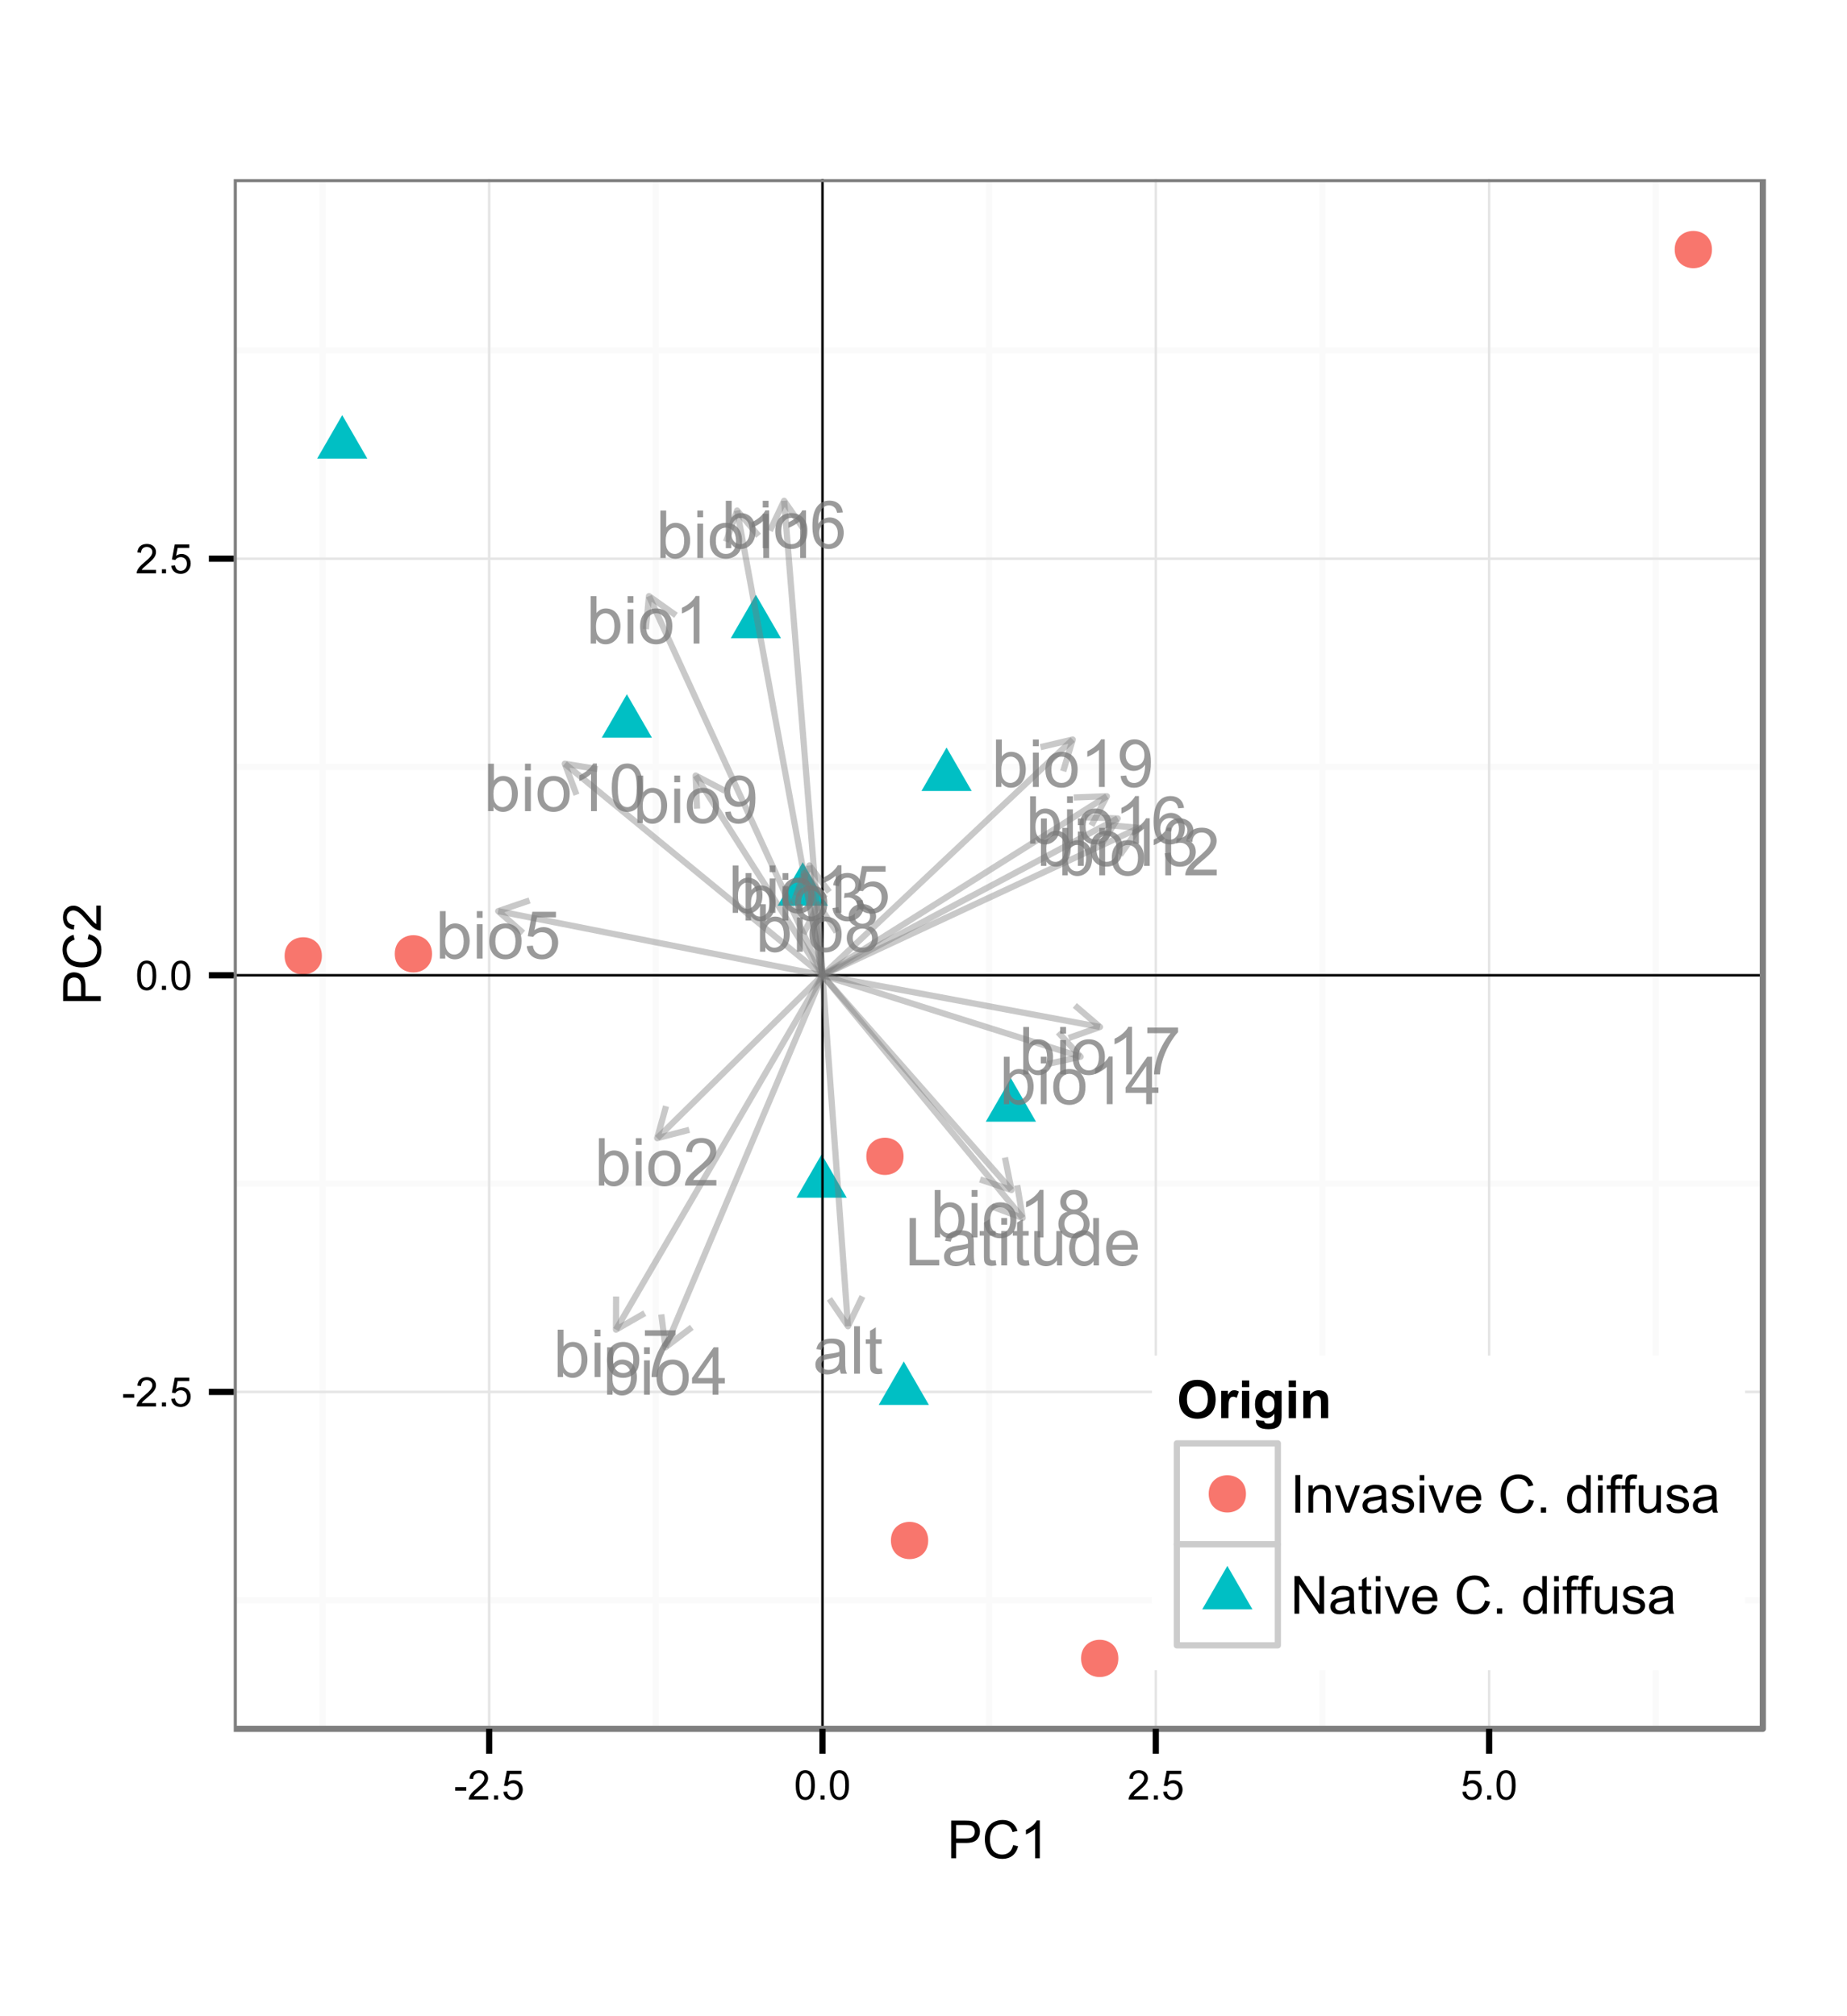 <?xml version="1.0" encoding="UTF-8"?>
<svg xmlns="http://www.w3.org/2000/svg" xmlns:xlink="http://www.w3.org/1999/xlink" width="316pt" height="345pt" viewBox="0 0 316 345" version="1.1">
<defs>
<g>
<symbol overflow="visible" id="glyph0-0">
<path style="stroke:none;" d="M 4.586 -0.727 C 4.215 -0.41 3.859 -0.188 3.52 -0.059 C 3.176 0.066 2.809 0.129 2.418 0.133 C 1.77 0.129 1.273 -0.027 0.93 -0.34 C 0.582 -0.652 0.41 -1.055 0.41 -1.551 C 0.41 -1.836 0.473 -2.098 0.605 -2.336 C 0.734 -2.574 0.906 -2.766 1.121 -2.91 C 1.332 -3.055 1.574 -3.164 1.84 -3.238 C 2.035 -3.289 2.328 -3.34 2.723 -3.387 C 3.523 -3.48 4.117 -3.594 4.5 -3.73 C 4.504 -3.867 4.504 -3.953 4.508 -3.992 C 4.504 -4.395 4.41 -4.684 4.223 -4.852 C 3.969 -5.074 3.59 -5.184 3.09 -5.188 C 2.617 -5.184 2.273 -5.102 2.051 -4.941 C 1.824 -4.773 1.656 -4.484 1.555 -4.07 L 0.582 -4.203 C 0.668 -4.617 0.816 -4.953 1.02 -5.211 C 1.223 -5.465 1.516 -5.664 1.898 -5.805 C 2.281 -5.941 2.727 -6.012 3.234 -6.012 C 3.734 -6.012 4.141 -5.953 4.453 -5.836 C 4.766 -5.719 4.996 -5.57 5.148 -5.391 C 5.293 -5.211 5.395 -4.984 5.457 -4.711 C 5.488 -4.539 5.508 -4.23 5.508 -3.793 L 5.508 -2.465 C 5.508 -1.535 5.527 -0.949 5.57 -0.703 C 5.613 -0.457 5.699 -0.223 5.824 0 L 4.785 0 C 4.68 -0.203 4.613 -0.445 4.586 -0.727 Z M 4.5 -2.949 C 4.137 -2.801 3.594 -2.676 2.875 -2.574 C 2.461 -2.512 2.172 -2.445 2.004 -2.375 C 1.832 -2.297 1.699 -2.191 1.609 -2.051 C 1.516 -1.91 1.469 -1.75 1.473 -1.578 C 1.469 -1.309 1.57 -1.09 1.773 -0.914 C 1.973 -0.734 2.266 -0.645 2.656 -0.648 C 3.039 -0.645 3.383 -0.727 3.68 -0.898 C 3.977 -1.062 4.195 -1.293 4.34 -1.59 C 4.445 -1.809 4.5 -2.141 4.5 -2.586 Z M 4.5 -2.949 "/>
</symbol>
<symbol overflow="visible" id="glyph0-1">
<path style="stroke:none;" d="M 0.727 0 L 0.727 -8.117 L 1.723 -8.117 L 1.723 0 Z M 0.727 0 "/>
</symbol>
<symbol overflow="visible" id="glyph0-2">
<path style="stroke:none;" d="M 2.922 -0.891 L 3.066 -0.012 C 2.781 0.047 2.531 0.074 2.312 0.078 C 1.949 0.074 1.668 0.02 1.473 -0.094 C 1.27 -0.207 1.129 -0.355 1.051 -0.543 C 0.965 -0.727 0.926 -1.121 0.93 -1.723 L 0.93 -5.105 L 0.199 -5.105 L 0.199 -5.879 L 0.93 -5.879 L 0.93 -7.336 L 1.922 -7.934 L 1.922 -5.879 L 2.922 -5.879 L 2.922 -5.105 L 1.922 -5.105 L 1.922 -1.668 C 1.922 -1.379 1.938 -1.195 1.973 -1.117 C 2.008 -1.035 2.066 -0.969 2.145 -0.922 C 2.223 -0.871 2.336 -0.848 2.484 -0.852 C 2.594 -0.848 2.738 -0.863 2.922 -0.891 Z M 2.922 -0.891 "/>
</symbol>
<symbol overflow="visible" id="glyph0-3">
<path style="stroke:none;" d="M 1.668 0 L 0.742 0 L 0.742 -8.117 L 1.738 -8.117 L 1.738 -5.223 C 2.156 -5.746 2.691 -6.012 3.348 -6.012 C 3.707 -6.012 4.051 -5.938 4.375 -5.793 C 4.695 -5.645 4.961 -5.441 5.172 -5.18 C 5.379 -4.914 5.543 -4.594 5.664 -4.223 C 5.777 -3.848 5.836 -3.449 5.84 -3.027 C 5.836 -2.016 5.586 -1.238 5.094 -0.691 C 4.594 -0.145 3.996 0.129 3.301 0.133 C 2.602 0.129 2.059 -0.16 1.668 -0.738 Z M 1.656 -2.984 C 1.652 -2.273 1.746 -1.766 1.941 -1.457 C 2.254 -0.941 2.68 -0.684 3.215 -0.688 C 3.648 -0.684 4.023 -0.875 4.344 -1.254 C 4.656 -1.629 4.816 -2.191 4.82 -2.945 C 4.816 -3.711 4.664 -4.277 4.363 -4.645 C 4.059 -5.008 3.691 -5.191 3.262 -5.191 C 2.824 -5.191 2.449 -5 2.133 -4.625 C 1.812 -4.242 1.652 -3.695 1.656 -2.984 Z M 1.656 -2.984 "/>
</symbol>
<symbol overflow="visible" id="glyph0-4">
<path style="stroke:none;" d="M 0.754 -6.969 L 0.754 -8.117 L 1.75 -8.117 L 1.75 -6.969 Z M 0.754 0 L 0.754 -5.879 L 1.75 -5.879 L 1.75 0 Z M 0.754 0 "/>
</symbol>
<symbol overflow="visible" id="glyph0-5">
<path style="stroke:none;" d="M 0.375 -2.941 C 0.375 -4.027 0.676 -4.832 1.285 -5.359 C 1.785 -5.793 2.402 -6.012 3.133 -6.012 C 3.941 -6.012 4.602 -5.746 5.117 -5.215 C 5.625 -4.684 5.883 -3.953 5.887 -3.023 C 5.883 -2.266 5.77 -1.668 5.543 -1.234 C 5.316 -0.801 4.984 -0.465 4.551 -0.227 C 4.117 0.012 3.645 0.129 3.133 0.133 C 2.309 0.129 1.645 -0.133 1.137 -0.656 C 0.629 -1.184 0.375 -1.945 0.375 -2.941 Z M 1.402 -2.941 C 1.398 -2.184 1.562 -1.617 1.895 -1.246 C 2.219 -0.871 2.633 -0.684 3.133 -0.688 C 3.625 -0.684 4.035 -0.871 4.367 -1.25 C 4.691 -1.625 4.855 -2.199 4.859 -2.973 C 4.855 -3.695 4.691 -4.246 4.363 -4.625 C 4.031 -4.996 3.621 -5.184 3.133 -5.188 C 2.633 -5.184 2.219 -5 1.895 -4.629 C 1.562 -4.254 1.398 -3.691 1.402 -2.941 Z M 1.402 -2.941 "/>
</symbol>
<symbol overflow="visible" id="glyph0-6">
<path style="stroke:none;" d="M 4.223 0 L 3.227 0 L 3.227 -6.352 C 2.984 -6.121 2.668 -5.891 2.281 -5.664 C 1.891 -5.434 1.543 -5.262 1.234 -5.148 L 1.234 -6.113 C 1.789 -6.371 2.277 -6.688 2.695 -7.062 C 3.109 -7.434 3.402 -7.797 3.582 -8.148 L 4.223 -8.148 Z M 4.223 0 "/>
</symbol>
<symbol overflow="visible" id="glyph0-7">
<path style="stroke:none;" d="M 0.469 -4.004 C 0.469 -4.957 0.566 -5.73 0.766 -6.32 C 0.961 -6.902 1.254 -7.352 1.645 -7.672 C 2.031 -7.984 2.523 -8.145 3.117 -8.148 C 3.551 -8.145 3.93 -8.059 4.262 -7.887 C 4.586 -7.711 4.859 -7.457 5.074 -7.129 C 5.289 -6.797 5.457 -6.395 5.578 -5.922 C 5.699 -5.445 5.758 -4.805 5.762 -4.004 C 5.758 -3.047 5.66 -2.277 5.469 -1.695 C 5.27 -1.109 4.977 -0.66 4.59 -0.34 C 4.199 -0.023 3.711 0.133 3.117 0.137 C 2.332 0.133 1.715 -0.145 1.273 -0.703 C 0.734 -1.375 0.469 -2.473 0.469 -4.004 Z M 1.496 -4.004 C 1.492 -2.668 1.648 -1.781 1.961 -1.34 C 2.27 -0.898 2.656 -0.68 3.117 -0.68 C 3.574 -0.68 3.957 -0.898 4.27 -1.344 C 4.578 -1.781 4.734 -2.668 4.738 -4.004 C 4.734 -5.336 4.578 -6.223 4.27 -6.664 C 3.957 -7.102 3.57 -7.324 3.105 -7.324 C 2.645 -7.324 2.277 -7.129 2.008 -6.742 C 1.664 -6.246 1.492 -5.332 1.496 -4.004 Z M 1.496 -4.004 "/>
</symbol>
<symbol overflow="visible" id="glyph0-8">
<path style="stroke:none;" d="M 5.707 -0.957 L 5.707 0 L 0.344 0 C 0.332 -0.238 0.371 -0.469 0.461 -0.691 C 0.594 -1.055 0.812 -1.414 1.113 -1.77 C 1.414 -2.125 1.848 -2.535 2.418 -3 C 3.297 -3.723 3.895 -4.293 4.207 -4.719 C 4.516 -5.141 4.668 -5.543 4.672 -5.918 C 4.668 -6.312 4.527 -6.645 4.246 -6.918 C 3.961 -7.188 3.594 -7.324 3.145 -7.324 C 2.664 -7.324 2.281 -7.18 1.992 -6.891 C 1.703 -6.602 1.555 -6.203 1.555 -5.695 L 0.531 -5.801 C 0.598 -6.566 0.859 -7.148 1.32 -7.547 C 1.773 -7.945 2.391 -8.145 3.168 -8.148 C 3.945 -8.145 4.562 -7.93 5.016 -7.5 C 5.469 -7.07 5.695 -6.535 5.695 -5.895 C 5.695 -5.57 5.629 -5.25 5.496 -4.938 C 5.363 -4.621 5.141 -4.289 4.836 -3.945 C 4.523 -3.594 4.012 -3.121 3.301 -2.52 C 2.699 -2.016 2.316 -1.672 2.148 -1.496 C 1.977 -1.316 1.836 -1.137 1.727 -0.957 Z M 5.707 -0.957 "/>
</symbol>
<symbol overflow="visible" id="glyph0-9">
<path style="stroke:none;" d="M 0.477 -2.145 L 1.473 -2.277 C 1.582 -1.711 1.777 -1.305 2.055 -1.055 C 2.328 -0.805 2.664 -0.68 3.062 -0.68 C 3.527 -0.68 3.922 -0.84 4.25 -1.168 C 4.57 -1.488 4.734 -1.891 4.734 -2.375 C 4.734 -2.828 4.582 -3.207 4.285 -3.508 C 3.98 -3.801 3.602 -3.949 3.145 -3.953 C 2.953 -3.949 2.719 -3.914 2.441 -3.844 L 2.551 -4.719 C 2.613 -4.707 2.668 -4.703 2.711 -4.707 C 3.133 -4.703 3.516 -4.816 3.855 -5.039 C 4.195 -5.258 4.363 -5.598 4.367 -6.062 C 4.363 -6.426 4.242 -6.727 3.996 -6.969 C 3.746 -7.207 3.426 -7.328 3.039 -7.332 C 2.648 -7.328 2.324 -7.207 2.07 -6.965 C 1.809 -6.719 1.645 -6.352 1.574 -5.867 L 0.574 -6.047 C 0.695 -6.711 0.973 -7.227 1.406 -7.598 C 1.836 -7.961 2.371 -8.145 3.016 -8.148 C 3.457 -8.145 3.867 -8.051 4.242 -7.863 C 4.613 -7.672 4.895 -7.41 5.094 -7.086 C 5.289 -6.754 5.391 -6.406 5.391 -6.039 C 5.391 -5.688 5.297 -5.367 5.109 -5.082 C 4.922 -4.793 4.641 -4.566 4.273 -4.395 C 4.75 -4.285 5.125 -4.055 5.391 -3.707 C 5.656 -3.355 5.789 -2.918 5.793 -2.398 C 5.789 -1.688 5.531 -1.086 5.016 -0.594 C 4.5 -0.102 3.844 0.141 3.055 0.145 C 2.34 0.141 1.75 -0.07 1.281 -0.492 C 0.809 -0.914 0.539 -1.465 0.477 -2.145 Z M 0.477 -2.145 "/>
</symbol>
<symbol overflow="visible" id="glyph0-10">
<path style="stroke:none;" d="M 3.664 0 L 3.664 -1.941 L 0.145 -1.941 L 0.145 -2.855 L 3.848 -8.117 L 4.66 -8.117 L 4.66 -2.855 L 5.758 -2.855 L 5.758 -1.941 L 4.66 -1.941 L 4.66 0 Z M 3.664 -2.855 L 3.664 -6.516 L 1.125 -2.855 Z M 3.664 -2.855 "/>
</symbol>
<symbol overflow="visible" id="glyph0-11">
<path style="stroke:none;" d="M 0.469 -2.125 L 1.516 -2.215 C 1.59 -1.703 1.77 -1.316 2.055 -1.062 C 2.336 -0.805 2.676 -0.68 3.078 -0.68 C 3.555 -0.68 3.961 -0.859 4.293 -1.223 C 4.625 -1.582 4.793 -2.062 4.793 -2.664 C 4.793 -3.23 4.633 -3.68 4.312 -4.008 C 3.992 -4.336 3.574 -4.5 3.062 -4.5 C 2.738 -4.5 2.449 -4.426 2.191 -4.281 C 1.934 -4.133 1.73 -3.945 1.582 -3.715 L 0.648 -3.836 L 1.434 -8.004 L 5.469 -8.004 L 5.469 -7.055 L 2.23 -7.055 L 1.793 -4.871 C 2.277 -5.207 2.789 -5.379 3.328 -5.383 C 4.035 -5.379 4.633 -5.133 5.121 -4.645 C 5.605 -4.152 5.848 -3.52 5.852 -2.75 C 5.848 -2.012 5.633 -1.379 5.211 -0.848 C 4.688 -0.191 3.977 0.133 3.078 0.137 C 2.336 0.133 1.734 -0.07 1.27 -0.48 C 0.801 -0.895 0.535 -1.441 0.469 -2.125 Z M 0.469 -2.125 "/>
</symbol>
<symbol overflow="visible" id="glyph0-12">
<path style="stroke:none;" d="M 5.641 -6.129 L 4.652 -6.051 C 4.562 -6.438 4.434 -6.723 4.273 -6.902 C 4 -7.188 3.668 -7.328 3.277 -7.332 C 2.957 -7.328 2.68 -7.242 2.441 -7.066 C 2.125 -6.836 1.879 -6.5 1.699 -6.062 C 1.52 -5.621 1.426 -4.996 1.418 -4.184 C 1.656 -4.551 1.949 -4.82 2.297 -5 C 2.641 -5.172 3.004 -5.262 3.387 -5.266 C 4.051 -5.262 4.617 -5.016 5.086 -4.531 C 5.551 -4.039 5.781 -3.41 5.785 -2.637 C 5.781 -2.125 5.672 -1.648 5.453 -1.215 C 5.23 -0.773 4.93 -0.441 4.551 -0.211 C 4.164 0.02 3.73 0.133 3.246 0.137 C 2.414 0.133 1.734 -0.168 1.211 -0.777 C 0.684 -1.387 0.422 -2.395 0.426 -3.797 C 0.422 -5.367 0.711 -6.508 1.297 -7.219 C 1.797 -7.836 2.48 -8.145 3.34 -8.148 C 3.977 -8.145 4.496 -7.965 4.906 -7.609 C 5.312 -7.25 5.559 -6.758 5.641 -6.129 Z M 1.574 -2.629 C 1.57 -2.281 1.641 -1.953 1.789 -1.641 C 1.93 -1.328 2.137 -1.09 2.402 -0.926 C 2.664 -0.762 2.938 -0.68 3.227 -0.68 C 3.645 -0.68 4.008 -0.848 4.312 -1.188 C 4.613 -1.527 4.762 -1.988 4.766 -2.574 C 4.762 -3.129 4.613 -3.57 4.316 -3.898 C 4.016 -4.219 3.641 -4.383 3.188 -4.387 C 2.734 -4.383 2.352 -4.219 2.043 -3.898 C 1.727 -3.57 1.57 -3.148 1.574 -2.629 Z M 1.574 -2.629 "/>
</symbol>
<symbol overflow="visible" id="glyph0-13">
<path style="stroke:none;" d="M 0.535 -7.055 L 0.535 -8.012 L 5.793 -8.012 L 5.793 -7.234 C 5.273 -6.684 4.762 -5.953 4.254 -5.043 C 3.746 -4.129 3.352 -3.191 3.078 -2.23 C 2.875 -1.547 2.75 -0.805 2.695 0 L 1.672 0 C 1.68 -0.637 1.805 -1.406 2.047 -2.312 C 2.285 -3.215 2.633 -4.086 3.082 -4.93 C 3.527 -5.766 4.004 -6.477 4.512 -7.055 Z M 0.535 -7.055 "/>
</symbol>
<symbol overflow="visible" id="glyph0-14">
<path style="stroke:none;" d="M 2.004 -4.402 C 1.59 -4.551 1.281 -4.766 1.082 -5.047 C 0.883 -5.324 0.785 -5.664 0.785 -6.059 C 0.785 -6.645 0.996 -7.137 1.422 -7.543 C 1.844 -7.941 2.41 -8.145 3.117 -8.148 C 3.824 -8.145 4.395 -7.938 4.828 -7.531 C 5.258 -7.117 5.473 -6.617 5.477 -6.027 C 5.473 -5.648 5.375 -5.32 5.18 -5.047 C 4.98 -4.766 4.68 -4.551 4.281 -4.402 C 4.777 -4.234 5.156 -3.973 5.418 -3.613 C 5.676 -3.25 5.805 -2.82 5.809 -2.32 C 5.805 -1.625 5.559 -1.039 5.07 -0.57 C 4.578 -0.098 3.934 0.133 3.133 0.137 C 2.332 0.133 1.688 -0.102 1.195 -0.574 C 0.703 -1.047 0.457 -1.637 0.461 -2.348 C 0.457 -2.875 0.59 -3.316 0.859 -3.672 C 1.125 -4.027 1.508 -4.27 2.004 -4.402 Z M 1.805 -6.09 C 1.805 -5.703 1.926 -5.391 2.176 -5.148 C 2.418 -4.902 2.742 -4.781 3.141 -4.785 C 3.523 -4.781 3.836 -4.902 4.082 -5.145 C 4.328 -5.387 4.453 -5.684 4.453 -6.035 C 4.453 -6.398 4.324 -6.703 4.07 -6.957 C 3.816 -7.203 3.504 -7.328 3.129 -7.332 C 2.746 -7.328 2.43 -7.207 2.18 -6.965 C 1.93 -6.719 1.805 -6.426 1.805 -6.09 Z M 1.484 -2.344 C 1.48 -2.055 1.547 -1.777 1.684 -1.516 C 1.816 -1.246 2.02 -1.039 2.285 -0.898 C 2.551 -0.75 2.836 -0.68 3.145 -0.68 C 3.617 -0.68 4.012 -0.832 4.324 -1.141 C 4.633 -1.445 4.785 -1.836 4.789 -2.309 C 4.785 -2.785 4.625 -3.18 4.309 -3.496 C 3.988 -3.809 3.59 -3.965 3.113 -3.969 C 2.641 -3.965 2.254 -3.812 1.945 -3.504 C 1.637 -3.191 1.48 -2.805 1.484 -2.344 Z M 1.484 -2.344 "/>
</symbol>
<symbol overflow="visible" id="glyph0-15">
<path style="stroke:none;" d="M 0.621 -1.875 L 1.578 -1.965 C 1.656 -1.512 1.812 -1.188 2.043 -0.984 C 2.27 -0.781 2.562 -0.68 2.922 -0.68 C 3.227 -0.68 3.496 -0.75 3.727 -0.891 C 3.957 -1.031 4.145 -1.219 4.297 -1.453 C 4.441 -1.688 4.566 -2.004 4.668 -2.402 C 4.766 -2.801 4.816 -3.207 4.816 -3.621 C 4.816 -3.664 4.812 -3.73 4.812 -3.82 C 4.609 -3.5 4.336 -3.242 3.992 -3.047 C 3.645 -2.848 3.273 -2.746 2.875 -2.75 C 2.199 -2.746 1.629 -2.992 1.168 -3.48 C 0.699 -3.969 0.469 -4.609 0.469 -5.41 C 0.469 -6.23 0.711 -6.895 1.195 -7.395 C 1.68 -7.895 2.289 -8.145 3.023 -8.148 C 3.551 -8.145 4.031 -8.004 4.469 -7.723 C 4.902 -7.438 5.234 -7.031 5.465 -6.508 C 5.691 -5.98 5.805 -5.219 5.809 -4.223 C 5.805 -3.184 5.691 -2.359 5.469 -1.746 C 5.242 -1.129 4.91 -0.66 4.465 -0.344 C 4.02 -0.023 3.496 0.133 2.902 0.137 C 2.262 0.133 1.742 -0.039 1.344 -0.391 C 0.938 -0.738 0.699 -1.234 0.621 -1.875 Z M 4.699 -5.457 C 4.699 -6.027 4.547 -6.484 4.242 -6.82 C 3.938 -7.156 3.57 -7.324 3.145 -7.324 C 2.699 -7.324 2.312 -7.141 1.988 -6.781 C 1.656 -6.414 1.492 -5.945 1.496 -5.375 C 1.492 -4.855 1.648 -4.438 1.961 -4.117 C 2.27 -3.793 2.656 -3.633 3.117 -3.633 C 3.578 -3.633 3.957 -3.793 4.254 -4.117 C 4.551 -4.438 4.699 -4.883 4.699 -5.457 Z M 4.699 -5.457 "/>
</symbol>
<symbol overflow="visible" id="glyph0-16">
<path style="stroke:none;" d="M 0.832 0 L 0.832 -8.117 L 1.906 -8.117 L 1.906 -0.957 L 5.902 -0.957 L 5.902 0 Z M 0.832 0 "/>
</symbol>
<symbol overflow="visible" id="glyph0-17">
<path style="stroke:none;" d="M 4.602 0 L 4.602 -0.863 C 4.141 -0.199 3.52 0.129 2.734 0.133 C 2.387 0.129 2.062 0.066 1.762 -0.066 C 1.461 -0.195 1.238 -0.363 1.094 -0.566 C 0.945 -0.766 0.844 -1.012 0.785 -1.305 C 0.746 -1.5 0.727 -1.812 0.727 -2.238 L 0.727 -5.879 L 1.723 -5.879 L 1.723 -2.617 C 1.723 -2.098 1.742 -1.746 1.781 -1.566 C 1.844 -1.301 1.977 -1.098 2.18 -0.949 C 2.383 -0.801 2.633 -0.727 2.934 -0.727 C 3.23 -0.727 3.512 -0.801 3.773 -0.953 C 4.035 -1.105 4.219 -1.312 4.332 -1.578 C 4.438 -1.84 4.492 -2.227 4.496 -2.73 L 4.496 -5.879 L 5.492 -5.879 L 5.492 0 Z M 4.602 0 "/>
</symbol>
<symbol overflow="visible" id="glyph0-18">
<path style="stroke:none;" d="M 4.562 0 L 4.562 -0.742 C 4.188 -0.16 3.641 0.129 2.918 0.133 C 2.449 0.129 2.016 0.004 1.625 -0.254 C 1.227 -0.508 0.922 -0.871 0.711 -1.336 C 0.492 -1.797 0.387 -2.328 0.387 -2.934 C 0.387 -3.52 0.484 -4.051 0.68 -4.531 C 0.875 -5.008 1.168 -5.375 1.559 -5.629 C 1.949 -5.883 2.387 -6.012 2.875 -6.012 C 3.227 -6.012 3.543 -5.934 3.82 -5.785 C 4.094 -5.633 4.316 -5.441 4.496 -5.203 L 4.496 -8.117 L 5.488 -8.117 L 5.488 0 Z M 1.41 -2.934 C 1.406 -2.18 1.566 -1.617 1.887 -1.246 C 2.203 -0.871 2.578 -0.684 3.012 -0.688 C 3.445 -0.684 3.812 -0.863 4.121 -1.219 C 4.422 -1.574 4.574 -2.117 4.578 -2.852 C 4.574 -3.652 4.422 -4.242 4.113 -4.621 C 3.801 -4.996 3.418 -5.184 2.969 -5.188 C 2.523 -5.184 2.152 -5.004 1.855 -4.645 C 1.555 -4.281 1.406 -3.711 1.41 -2.934 Z M 1.41 -2.934 "/>
</symbol>
<symbol overflow="visible" id="glyph0-19">
<path style="stroke:none;" d="M 4.773 -1.895 L 5.801 -1.766 C 5.637 -1.16 5.336 -0.695 4.898 -0.363 C 4.461 -0.035 3.898 0.129 3.215 0.133 C 2.352 0.129 1.668 -0.133 1.168 -0.66 C 0.66 -1.188 0.41 -1.93 0.414 -2.891 C 0.41 -3.875 0.664 -4.645 1.176 -5.191 C 1.684 -5.738 2.344 -6.012 3.16 -6.012 C 3.941 -6.012 4.586 -5.742 5.086 -5.207 C 5.586 -4.672 5.836 -3.918 5.836 -2.949 C 5.836 -2.887 5.832 -2.801 5.828 -2.684 L 1.445 -2.684 C 1.48 -2.035 1.664 -1.539 1.992 -1.199 C 2.32 -0.855 2.73 -0.684 3.223 -0.688 C 3.586 -0.684 3.895 -0.781 4.156 -0.973 C 4.414 -1.164 4.621 -1.469 4.773 -1.895 Z M 1.5 -3.504 L 4.785 -3.504 C 4.738 -3.996 4.613 -4.367 4.406 -4.617 C 4.086 -5 3.672 -5.191 3.172 -5.191 C 2.711 -5.191 2.328 -5.035 2.016 -4.73 C 1.703 -4.422 1.531 -4.016 1.5 -3.504 Z M 1.5 -3.504 "/>
</symbol>
<symbol overflow="visible" id="glyph1-0">
<path style="stroke:none;" d="M 0.223 -1.504 L 0.223 -2.121 L 2.113 -2.121 L 2.113 -1.504 Z M 0.223 -1.504 "/>
</symbol>
<symbol overflow="visible" id="glyph1-1">
<path style="stroke:none;" d="M 3.523 -0.59 L 3.523 0 L 0.211 0 C 0.203 -0.148 0.227 -0.289 0.285 -0.426 C 0.367 -0.648 0.5 -0.871 0.688 -1.094 C 0.871 -1.309 1.141 -1.562 1.492 -1.852 C 2.035 -2.297 2.402 -2.648 2.598 -2.914 C 2.785 -3.172 2.883 -3.418 2.883 -3.652 C 2.883 -3.895 2.793 -4.102 2.621 -4.27 C 2.445 -4.438 2.219 -4.523 1.941 -4.523 C 1.641 -4.523 1.406 -4.434 1.23 -4.254 C 1.051 -4.074 0.961 -3.828 0.961 -3.516 L 0.328 -3.582 C 0.371 -4.051 0.531 -4.41 0.816 -4.66 C 1.098 -4.902 1.477 -5.027 1.953 -5.031 C 2.43 -5.027 2.812 -4.895 3.094 -4.629 C 3.375 -4.363 3.516 -4.031 3.516 -3.641 C 3.516 -3.438 3.473 -3.242 3.391 -3.047 C 3.309 -2.852 3.172 -2.648 2.984 -2.438 C 2.789 -2.223 2.477 -1.926 2.039 -1.555 C 1.668 -1.242 1.43 -1.031 1.324 -0.922 C 1.219 -0.809 1.133 -0.699 1.066 -0.59 Z M 3.523 -0.59 "/>
</symbol>
<symbol overflow="visible" id="glyph1-2">
<path style="stroke:none;" d="M 0.637 0 L 0.637 -0.699 L 1.336 -0.699 L 1.336 0 Z M 0.637 0 "/>
</symbol>
<symbol overflow="visible" id="glyph1-3">
<path style="stroke:none;" d="M 0.289 -1.312 L 0.938 -1.367 C 0.984 -1.047 1.094 -0.812 1.27 -0.656 C 1.441 -0.5 1.652 -0.422 1.898 -0.422 C 2.195 -0.422 2.445 -0.531 2.652 -0.754 C 2.855 -0.977 2.957 -1.273 2.961 -1.645 C 2.957 -1.992 2.859 -2.27 2.664 -2.473 C 2.465 -2.676 2.207 -2.777 1.891 -2.777 C 1.691 -2.777 1.512 -2.73 1.352 -2.641 C 1.191 -2.551 1.066 -2.434 0.977 -2.293 L 0.398 -2.367 L 0.887 -4.941 L 3.375 -4.941 L 3.375 -4.355 L 1.379 -4.355 L 1.109 -3.008 C 1.406 -3.211 1.723 -3.316 2.055 -3.32 C 2.488 -3.316 2.855 -3.164 3.16 -2.867 C 3.457 -2.562 3.609 -2.176 3.613 -1.699 C 3.609 -1.246 3.477 -0.852 3.215 -0.523 C 2.891 -0.117 2.453 0.082 1.898 0.086 C 1.445 0.082 1.074 -0.043 0.785 -0.297 C 0.496 -0.551 0.328 -0.891 0.289 -1.312 Z M 0.289 -1.312 "/>
</symbol>
<symbol overflow="visible" id="glyph1-4">
<path style="stroke:none;" d="M 0.289 -2.473 C 0.285 -3.062 0.348 -3.539 0.473 -3.902 C 0.594 -4.262 0.773 -4.539 1.016 -4.738 C 1.254 -4.93 1.559 -5.027 1.926 -5.031 C 2.191 -5.027 2.426 -4.973 2.633 -4.867 C 2.832 -4.758 3 -4.602 3.133 -4.398 C 3.262 -4.191 3.367 -3.941 3.445 -3.652 C 3.52 -3.355 3.555 -2.965 3.559 -2.473 C 3.555 -1.883 3.496 -1.406 3.375 -1.047 C 3.254 -0.684 3.074 -0.406 2.836 -0.211 C 2.594 -0.016 2.289 0.082 1.926 0.086 C 1.438 0.082 1.059 -0.09 0.785 -0.434 C 0.453 -0.848 0.285 -1.527 0.289 -2.473 Z M 0.922 -2.473 C 0.918 -1.648 1.016 -1.098 1.211 -0.828 C 1.402 -0.555 1.641 -0.422 1.926 -0.422 C 2.203 -0.422 2.441 -0.559 2.637 -0.832 C 2.828 -1.105 2.922 -1.652 2.926 -2.473 C 2.922 -3.293 2.828 -3.84 2.637 -4.113 C 2.441 -4.387 2.199 -4.523 1.918 -4.523 C 1.629 -4.523 1.406 -4.402 1.242 -4.164 C 1.027 -3.855 0.918 -3.293 0.922 -2.473 Z M 0.922 -2.473 "/>
</symbol>
<symbol overflow="visible" id="glyph2-0">
<path style="stroke:none;" d="M 0.695 0 L 0.695 -6.441 L 3.125 -6.441 C 3.547 -6.438 3.875 -6.418 4.105 -6.383 C 4.418 -6.324 4.684 -6.223 4.898 -6.078 C 5.109 -5.93 5.281 -5.723 5.414 -5.457 C 5.547 -5.188 5.613 -4.895 5.613 -4.578 C 5.613 -4.027 5.438 -3.566 5.09 -3.188 C 4.738 -2.805 4.109 -2.613 3.199 -2.617 L 1.547 -2.617 L 1.547 0 Z M 1.547 -3.379 L 3.211 -3.379 C 3.762 -3.375 4.152 -3.477 4.387 -3.688 C 4.617 -3.891 4.734 -4.18 4.734 -4.555 C 4.734 -4.82 4.664 -5.051 4.527 -5.242 C 4.391 -5.434 4.211 -5.562 3.992 -5.625 C 3.844 -5.664 3.578 -5.684 3.195 -5.684 L 1.547 -5.684 Z M 1.547 -3.379 "/>
</symbol>
<symbol overflow="visible" id="glyph2-1">
<path style="stroke:none;" d="M 5.289 -2.258 L 6.145 -2.043 C 5.961 -1.34 5.641 -0.805 5.18 -0.441 C 4.715 -0.074 4.145 0.105 3.477 0.109 C 2.777 0.105 2.215 -0.031 1.781 -0.312 C 1.344 -0.594 1.012 -1.004 0.789 -1.543 C 0.559 -2.074 0.445 -2.652 0.449 -3.27 C 0.445 -3.941 0.574 -4.523 0.832 -5.023 C 1.09 -5.52 1.453 -5.898 1.926 -6.16 C 2.398 -6.418 2.918 -6.551 3.488 -6.551 C 4.129 -6.551 4.672 -6.387 5.113 -6.059 C 5.551 -5.73 5.859 -5.27 6.035 -4.676 L 5.195 -4.477 C 5.043 -4.945 4.824 -5.285 4.543 -5.5 C 4.254 -5.715 3.898 -5.824 3.473 -5.824 C 2.977 -5.824 2.562 -5.703 2.23 -5.465 C 1.895 -5.227 1.66 -4.906 1.527 -4.508 C 1.391 -4.105 1.324 -3.695 1.328 -3.273 C 1.324 -2.723 1.402 -2.246 1.566 -1.84 C 1.723 -1.43 1.973 -1.121 2.309 -0.922 C 2.645 -0.719 3.008 -0.621 3.406 -0.621 C 3.879 -0.621 4.285 -0.758 4.617 -1.031 C 4.949 -1.305 5.172 -1.711 5.289 -2.258 Z M 5.289 -2.258 "/>
</symbol>
<symbol overflow="visible" id="glyph2-2">
<path style="stroke:none;" d="M 3.352 0 L 2.562 0 L 2.562 -5.039 C 2.367 -4.859 2.117 -4.676 1.812 -4.496 C 1.5 -4.309 1.223 -4.172 0.98 -4.086 L 0.98 -4.852 C 1.418 -5.059 1.805 -5.309 2.141 -5.605 C 2.469 -5.898 2.703 -6.188 2.844 -6.469 L 3.352 -6.469 Z M 3.352 0 "/>
</symbol>
<symbol overflow="visible" id="glyph2-3">
<path style="stroke:none;" d="M 0.84 0 L 0.84 -6.441 L 1.691 -6.441 L 1.691 0 Z M 0.84 0 "/>
</symbol>
<symbol overflow="visible" id="glyph2-4">
<path style="stroke:none;" d="M 0.594 0 L 0.594 -4.668 L 1.305 -4.668 L 1.305 -4.004 C 1.645 -4.512 2.141 -4.77 2.789 -4.773 C 3.07 -4.77 3.328 -4.719 3.566 -4.621 C 3.801 -4.516 3.977 -4.383 4.098 -4.223 C 4.211 -4.055 4.293 -3.859 4.344 -3.641 C 4.367 -3.488 4.383 -3.234 4.387 -2.871 L 4.387 0 L 3.594 0 L 3.594 -2.84 C 3.59 -3.156 3.559 -3.395 3.5 -3.559 C 3.438 -3.715 3.332 -3.844 3.176 -3.941 C 3.02 -4.035 2.836 -4.082 2.625 -4.086 C 2.285 -4.082 1.992 -3.977 1.75 -3.766 C 1.504 -3.551 1.383 -3.145 1.383 -2.547 L 1.383 0 Z M 0.594 0 "/>
</symbol>
<symbol overflow="visible" id="glyph2-5">
<path style="stroke:none;" d="M 1.891 0 L 0.113 -4.668 L 0.949 -4.668 L 1.953 -1.871 C 2.055 -1.566 2.156 -1.254 2.25 -0.93 C 2.32 -1.176 2.418 -1.473 2.543 -1.82 L 3.582 -4.668 L 4.395 -4.668 L 2.629 0 Z M 1.891 0 "/>
</symbol>
<symbol overflow="visible" id="glyph2-6">
<path style="stroke:none;" d="M 3.641 -0.574 C 3.344 -0.324 3.062 -0.148 2.793 -0.047 C 2.52 0.055 2.23 0.105 1.922 0.105 C 1.406 0.105 1.012 -0.02 0.738 -0.27 C 0.461 -0.52 0.32 -0.84 0.324 -1.23 C 0.32 -1.457 0.375 -1.664 0.48 -1.855 C 0.582 -2.043 0.715 -2.195 0.887 -2.312 C 1.051 -2.426 1.242 -2.512 1.461 -2.57 C 1.609 -2.609 1.844 -2.648 2.164 -2.688 C 2.797 -2.762 3.27 -2.852 3.574 -2.961 C 3.574 -3.066 3.574 -3.137 3.578 -3.168 C 3.574 -3.488 3.5 -3.715 3.352 -3.852 C 3.148 -4.023 2.848 -4.113 2.453 -4.117 C 2.078 -4.113 1.805 -4.047 1.629 -3.922 C 1.449 -3.789 1.316 -3.559 1.234 -3.23 L 0.461 -3.336 C 0.527 -3.664 0.645 -3.934 0.809 -4.137 C 0.969 -4.34 1.199 -4.496 1.508 -4.605 C 1.809 -4.715 2.164 -4.77 2.566 -4.773 C 2.965 -4.77 3.285 -4.723 3.535 -4.633 C 3.781 -4.535 3.965 -4.418 4.086 -4.277 C 4.199 -4.137 4.281 -3.957 4.332 -3.738 C 4.355 -3.605 4.371 -3.363 4.371 -3.012 L 4.371 -1.957 C 4.371 -1.219 4.387 -0.75 4.422 -0.559 C 4.453 -0.363 4.52 -0.18 4.625 0 L 3.797 0 C 3.711 -0.164 3.656 -0.355 3.641 -0.574 Z M 3.574 -2.344 C 3.285 -2.227 2.852 -2.125 2.281 -2.043 C 1.953 -1.992 1.723 -1.938 1.59 -1.883 C 1.453 -1.82 1.352 -1.738 1.277 -1.629 C 1.203 -1.516 1.164 -1.391 1.168 -1.254 C 1.164 -1.043 1.246 -0.867 1.406 -0.727 C 1.566 -0.586 1.801 -0.516 2.109 -0.516 C 2.414 -0.516 2.684 -0.582 2.922 -0.715 C 3.156 -0.848 3.332 -1.027 3.445 -1.262 C 3.531 -1.438 3.574 -1.703 3.574 -2.051 Z M 3.574 -2.344 "/>
</symbol>
<symbol overflow="visible" id="glyph2-7">
<path style="stroke:none;" d="M 0.277 -1.395 L 1.059 -1.516 C 1.102 -1.199 1.223 -0.961 1.426 -0.797 C 1.621 -0.629 1.902 -0.543 2.266 -0.547 C 2.629 -0.543 2.898 -0.617 3.074 -0.766 C 3.25 -0.91 3.34 -1.086 3.34 -1.289 C 3.34 -1.465 3.262 -1.605 3.105 -1.711 C 2.996 -1.781 2.727 -1.867 2.297 -1.977 C 1.719 -2.117 1.316 -2.246 1.094 -2.355 C 0.867 -2.465 0.695 -2.613 0.582 -2.801 C 0.465 -2.988 0.41 -3.195 0.41 -3.43 C 0.41 -3.633 0.457 -3.824 0.551 -4.004 C 0.645 -4.18 0.773 -4.328 0.941 -4.445 C 1.062 -4.535 1.23 -4.613 1.441 -4.676 C 1.652 -4.738 1.879 -4.77 2.125 -4.773 C 2.488 -4.77 2.809 -4.715 3.09 -4.613 C 3.363 -4.504 3.57 -4.363 3.703 -4.184 C 3.836 -4.004 3.926 -3.762 3.977 -3.461 L 3.203 -3.359 C 3.168 -3.594 3.066 -3.781 2.898 -3.918 C 2.727 -4.051 2.488 -4.117 2.184 -4.121 C 1.82 -4.117 1.562 -4.059 1.406 -3.941 C 1.25 -3.82 1.172 -3.68 1.172 -3.52 C 1.172 -3.414 1.203 -3.32 1.27 -3.242 C 1.332 -3.156 1.434 -3.086 1.574 -3.031 C 1.648 -3 1.883 -2.934 2.273 -2.828 C 2.828 -2.676 3.215 -2.555 3.441 -2.461 C 3.66 -2.367 3.836 -2.227 3.961 -2.047 C 4.086 -1.859 4.148 -1.637 4.152 -1.371 C 4.148 -1.105 4.07 -0.855 3.922 -0.625 C 3.766 -0.391 3.543 -0.211 3.254 -0.086 C 2.961 0.043 2.637 0.105 2.273 0.105 C 1.664 0.105 1.199 -0.02 0.887 -0.27 C 0.566 -0.52 0.363 -0.895 0.277 -1.395 Z M 0.277 -1.395 "/>
</symbol>
<symbol overflow="visible" id="glyph2-8">
<path style="stroke:none;" d="M 0.598 -5.531 L 0.598 -6.441 L 1.391 -6.441 L 1.391 -5.531 Z M 0.598 0 L 0.598 -4.668 L 1.391 -4.668 L 1.391 0 Z M 0.598 0 "/>
</symbol>
<symbol overflow="visible" id="glyph2-9">
<path style="stroke:none;" d="M 3.789 -1.504 L 4.605 -1.402 C 4.477 -0.922 4.238 -0.551 3.891 -0.289 C 3.539 -0.023 3.094 0.105 2.555 0.105 C 1.871 0.105 1.328 -0.102 0.93 -0.523 C 0.527 -0.941 0.328 -1.531 0.328 -2.293 C 0.328 -3.074 0.527 -3.684 0.934 -4.121 C 1.336 -4.551 1.863 -4.77 2.508 -4.773 C 3.133 -4.77 3.641 -4.559 4.039 -4.137 C 4.43 -3.711 4.629 -3.113 4.633 -2.344 C 4.629 -2.297 4.629 -2.227 4.629 -2.133 L 1.148 -2.133 C 1.176 -1.617 1.32 -1.223 1.582 -0.953 C 1.84 -0.68 2.164 -0.543 2.559 -0.547 C 2.844 -0.543 3.09 -0.621 3.301 -0.773 C 3.504 -0.922 3.668 -1.164 3.789 -1.504 Z M 1.191 -2.781 L 3.797 -2.781 C 3.758 -3.172 3.656 -3.465 3.5 -3.664 C 3.242 -3.965 2.918 -4.117 2.52 -4.121 C 2.152 -4.117 1.844 -3.996 1.602 -3.754 C 1.352 -3.508 1.215 -3.184 1.191 -2.781 Z M 1.191 -2.781 "/>
</symbol>
<symbol overflow="visible" id="glyph2-10">
<path style="stroke:none;" d=""/>
</symbol>
<symbol overflow="visible" id="glyph2-11">
<path style="stroke:none;" d="M 0.816 0 L 0.816 -0.902 L 1.719 -0.902 L 1.719 0 Z M 0.816 0 "/>
</symbol>
<symbol overflow="visible" id="glyph2-12">
<path style="stroke:none;" d="M 3.621 0 L 3.621 -0.59 C 3.324 -0.125 2.887 0.105 2.316 0.105 C 1.941 0.105 1.602 0.004 1.289 -0.199 C 0.977 -0.402 0.734 -0.688 0.562 -1.059 C 0.391 -1.426 0.305 -1.848 0.309 -2.328 C 0.305 -2.789 0.383 -3.211 0.539 -3.594 C 0.695 -3.969 0.926 -4.262 1.238 -4.469 C 1.543 -4.668 1.891 -4.77 2.281 -4.773 C 2.559 -4.77 2.809 -4.711 3.031 -4.594 C 3.25 -4.477 3.43 -4.32 3.57 -4.133 L 3.57 -6.441 L 4.355 -6.441 L 4.355 0 Z M 1.121 -2.328 C 1.117 -1.727 1.242 -1.281 1.496 -0.988 C 1.746 -0.691 2.047 -0.543 2.391 -0.547 C 2.734 -0.543 3.027 -0.684 3.27 -0.969 C 3.512 -1.25 3.633 -1.684 3.633 -2.262 C 3.633 -2.902 3.508 -3.371 3.262 -3.668 C 3.016 -3.965 2.715 -4.113 2.355 -4.117 C 2.004 -4.113 1.707 -3.969 1.473 -3.688 C 1.234 -3.398 1.117 -2.945 1.121 -2.328 Z M 1.121 -2.328 "/>
</symbol>
<symbol overflow="visible" id="glyph2-13">
<path style="stroke:none;" d="M 0.781 0 L 0.781 -4.051 L 0.082 -4.051 L 0.082 -4.668 L 0.781 -4.668 L 0.781 -5.164 C 0.777 -5.473 0.809 -5.707 0.867 -5.863 C 0.941 -6.066 1.074 -6.23 1.266 -6.359 C 1.457 -6.484 1.727 -6.551 2.074 -6.551 C 2.293 -6.551 2.539 -6.523 2.812 -6.473 L 2.695 -5.781 C 2.531 -5.809 2.375 -5.824 2.227 -5.828 C 1.984 -5.824 1.812 -5.773 1.719 -5.672 C 1.617 -5.57 1.57 -5.379 1.57 -5.098 L 1.57 -4.668 L 2.477 -4.668 L 2.477 -4.051 L 1.57 -4.051 L 1.57 0 Z M 0.781 0 "/>
</symbol>
<symbol overflow="visible" id="glyph2-14">
<path style="stroke:none;" d="M 3.652 0 L 3.652 -0.688 C 3.285 -0.156 2.793 0.105 2.172 0.105 C 1.895 0.105 1.637 0.055 1.398 -0.051 C 1.16 -0.156 0.984 -0.289 0.867 -0.449 C 0.75 -0.609 0.668 -0.805 0.625 -1.039 C 0.59 -1.188 0.574 -1.434 0.574 -1.773 L 0.574 -4.668 L 1.367 -4.668 L 1.367 -2.078 C 1.363 -1.664 1.379 -1.387 1.414 -1.242 C 1.461 -1.031 1.566 -0.867 1.73 -0.75 C 1.887 -0.633 2.086 -0.574 2.328 -0.574 C 2.562 -0.574 2.785 -0.633 2.996 -0.758 C 3.199 -0.875 3.348 -1.043 3.438 -1.254 C 3.523 -1.465 3.566 -1.77 3.57 -2.168 L 3.57 -4.668 L 4.359 -4.668 L 4.359 0 Z M 3.652 0 "/>
</symbol>
<symbol overflow="visible" id="glyph2-15">
<path style="stroke:none;" d="M 0.688 0 L 0.688 -6.441 L 1.559 -6.441 L 4.945 -1.383 L 4.945 -6.441 L 5.762 -6.441 L 5.762 0 L 4.887 0 L 1.504 -5.062 L 1.504 0 Z M 0.688 0 "/>
</symbol>
<symbol overflow="visible" id="glyph2-16">
<path style="stroke:none;" d="M 2.32 -0.707 L 2.434 -0.008 C 2.207 0.039 2.008 0.059 1.836 0.062 C 1.547 0.059 1.324 0.016 1.168 -0.074 C 1.004 -0.164 0.895 -0.285 0.832 -0.434 C 0.77 -0.582 0.738 -0.891 0.738 -1.367 L 0.738 -4.051 L 0.156 -4.051 L 0.156 -4.668 L 0.738 -4.668 L 0.738 -5.824 L 1.523 -6.297 L 1.523 -4.668 L 2.32 -4.668 L 2.32 -4.051 L 1.523 -4.051 L 1.523 -1.324 C 1.523 -1.098 1.535 -0.949 1.566 -0.887 C 1.59 -0.816 1.637 -0.766 1.703 -0.73 C 1.762 -0.691 1.852 -0.672 1.973 -0.676 C 2.059 -0.672 2.176 -0.684 2.32 -0.707 Z M 2.32 -0.707 "/>
</symbol>
<symbol overflow="visible" id="glyph3-0">
<path style="stroke:none;" d="M 0 -0.695 L -6.441 -0.695 L -6.441 -3.125 C -6.438 -3.547 -6.418 -3.875 -6.383 -4.105 C -6.324 -4.418 -6.223 -4.684 -6.078 -4.898 C -5.93 -5.109 -5.723 -5.281 -5.457 -5.414 C -5.188 -5.547 -4.895 -5.613 -4.578 -5.613 C -4.027 -5.613 -3.566 -5.438 -3.188 -5.09 C -2.805 -4.738 -2.613 -4.109 -2.617 -3.199 L -2.617 -1.547 L 0 -1.547 Z M -3.379 -1.547 L -3.379 -3.211 C -3.375 -3.762 -3.477 -4.152 -3.688 -4.387 C -3.891 -4.617 -4.18 -4.734 -4.555 -4.734 C -4.82 -4.734 -5.051 -4.664 -5.242 -4.527 C -5.434 -4.391 -5.562 -4.211 -5.625 -3.992 C -5.664 -3.844 -5.684 -3.578 -5.684 -3.195 L -5.684 -1.547 Z M -3.379 -1.547 "/>
</symbol>
<symbol overflow="visible" id="glyph3-1">
<path style="stroke:none;" d="M -2.258 -5.289 L -2.043 -6.145 C -1.34 -5.961 -0.805 -5.641 -0.441 -5.18 C -0.074 -4.715 0.105 -4.145 0.109 -3.477 C 0.105 -2.777 -0.031 -2.215 -0.312 -1.781 C -0.594 -1.344 -1.004 -1.012 -1.543 -0.789 C -2.074 -0.559 -2.652 -0.445 -3.27 -0.449 C -3.941 -0.445 -4.523 -0.574 -5.023 -0.832 C -5.52 -1.09 -5.898 -1.453 -6.16 -1.926 C -6.418 -2.398 -6.551 -2.918 -6.551 -3.488 C -6.551 -4.129 -6.387 -4.672 -6.059 -5.113 C -5.73 -5.551 -5.27 -5.859 -4.676 -6.035 L -4.477 -5.195 C -4.945 -5.043 -5.285 -4.824 -5.5 -4.543 C -5.715 -4.254 -5.824 -3.898 -5.824 -3.473 C -5.824 -2.977 -5.703 -2.562 -5.465 -2.23 C -5.227 -1.895 -4.906 -1.66 -4.508 -1.527 C -4.105 -1.391 -3.695 -1.324 -3.273 -1.328 C -2.723 -1.324 -2.246 -1.402 -1.84 -1.566 C -1.43 -1.723 -1.121 -1.973 -0.922 -2.309 C -0.719 -2.645 -0.621 -3.008 -0.621 -3.406 C -0.621 -3.879 -0.758 -4.285 -1.031 -4.617 C -1.305 -4.949 -1.711 -5.172 -2.258 -5.289 Z M -2.258 -5.289 "/>
</symbol>
<symbol overflow="visible" id="glyph3-2">
<path style="stroke:none;" d="M -0.762 -4.531 L 0 -4.531 L 0 -0.273 C -0.188 -0.266 -0.371 -0.297 -0.551 -0.363 C -0.84 -0.473 -1.125 -0.645 -1.406 -0.883 C -1.688 -1.121 -2.012 -1.469 -2.383 -1.922 C -2.953 -2.617 -3.406 -3.09 -3.746 -3.34 C -4.078 -3.586 -4.398 -3.707 -4.699 -3.711 C -5.012 -3.707 -5.273 -3.594 -5.488 -3.371 C -5.703 -3.145 -5.812 -2.855 -5.812 -2.496 C -5.812 -2.113 -5.695 -1.809 -5.469 -1.582 C -5.238 -1.352 -4.926 -1.234 -4.523 -1.234 L -4.605 -0.422 C -5.211 -0.477 -5.672 -0.684 -5.992 -1.047 C -6.309 -1.41 -6.469 -1.898 -6.469 -2.516 C -6.469 -3.129 -6.297 -3.617 -5.953 -3.98 C -5.609 -4.34 -5.184 -4.523 -4.68 -4.523 C -4.418 -4.523 -4.164 -4.469 -3.918 -4.363 C -3.668 -4.258 -3.406 -4.082 -3.133 -3.84 C -2.855 -3.59 -2.477 -3.184 -2 -2.617 C -1.598 -2.141 -1.328 -1.836 -1.188 -1.703 C -1.043 -1.566 -0.902 -1.457 -0.762 -1.371 Z M -0.762 -4.531 "/>
</symbol>
<symbol overflow="visible" id="glyph4-0">
<path style="stroke:none;" d="M 0.391 -3.18 C 0.387 -3.832 0.484 -4.383 0.688 -4.836 C 0.828 -5.16 1.027 -5.457 1.285 -5.719 C 1.535 -5.977 1.812 -6.168 2.117 -6.297 C 2.516 -6.465 2.98 -6.551 3.508 -6.551 C 4.453 -6.551 5.211 -6.254 5.785 -5.668 C 6.352 -5.074 6.637 -4.258 6.641 -3.211 C 6.637 -2.172 6.355 -1.355 5.793 -0.77 C 5.227 -0.184 4.469 0.105 3.523 0.109 C 2.562 0.105 1.801 -0.184 1.238 -0.766 C 0.668 -1.348 0.387 -2.152 0.391 -3.18 Z M 1.73 -3.227 C 1.727 -2.496 1.895 -1.941 2.234 -1.566 C 2.57 -1.184 3 -0.996 3.52 -1 C 4.035 -0.996 4.461 -1.184 4.797 -1.559 C 5.129 -1.934 5.297 -2.492 5.297 -3.242 C 5.297 -3.977 5.133 -4.527 4.809 -4.895 C 4.484 -5.254 4.055 -5.438 3.52 -5.441 C 2.98 -5.438 2.547 -5.254 2.223 -4.887 C 1.891 -4.52 1.727 -3.965 1.73 -3.227 Z M 1.73 -3.227 "/>
</symbol>
<symbol overflow="visible" id="glyph4-1">
<path style="stroke:none;" d="M 1.828 0 L 0.594 0 L 0.594 -4.668 L 1.742 -4.668 L 1.742 -4.004 C 1.934 -4.312 2.109 -4.52 2.27 -4.621 C 2.422 -4.719 2.602 -4.77 2.805 -4.773 C 3.082 -4.77 3.352 -4.691 3.617 -4.539 L 3.234 -3.461 C 3.023 -3.594 2.828 -3.66 2.656 -3.664 C 2.477 -3.66 2.332 -3.613 2.215 -3.52 C 2.094 -3.422 1.996 -3.25 1.93 -3.004 C 1.859 -2.754 1.828 -2.234 1.828 -1.441 Z M 1.828 0 "/>
</symbol>
<symbol overflow="visible" id="glyph4-2">
<path style="stroke:none;" d="M 0.645 -5.301 L 0.645 -6.441 L 1.883 -6.441 L 1.883 -5.301 Z M 0.645 0 L 0.645 -4.668 L 1.883 -4.668 L 1.883 0 Z M 0.645 0 "/>
</symbol>
<symbol overflow="visible" id="glyph4-3">
<path style="stroke:none;" d="M 0.531 0.309 L 1.941 0.48 C 1.961 0.645 2.016 0.754 2.105 0.816 C 2.219 0.902 2.406 0.949 2.66 0.949 C 2.98 0.949 3.219 0.898 3.383 0.805 C 3.488 0.734 3.57 0.633 3.629 0.492 C 3.664 0.391 3.684 0.203 3.688 -0.074 L 3.688 -0.758 C 3.312 -0.25 2.848 0 2.289 0 C 1.66 0 1.164 -0.266 0.801 -0.797 C 0.508 -1.211 0.363 -1.73 0.367 -2.359 C 0.363 -3.137 0.551 -3.734 0.934 -4.152 C 1.309 -4.562 1.777 -4.77 2.336 -4.773 C 2.91 -4.77 3.387 -4.516 3.766 -4.012 L 3.766 -4.668 L 4.922 -4.668 L 4.922 -0.48 C 4.922 0.07 4.875 0.48 4.785 0.754 C 4.691 1.023 4.562 1.238 4.402 1.395 C 4.234 1.551 4.016 1.672 3.746 1.762 C 3.469 1.848 3.125 1.891 2.707 1.895 C 1.914 1.891 1.352 1.758 1.023 1.488 C 0.691 1.215 0.527 0.871 0.527 0.457 C 0.527 0.414 0.527 0.363 0.531 0.309 Z M 1.633 -2.43 C 1.629 -1.934 1.727 -1.57 1.922 -1.34 C 2.113 -1.109 2.348 -0.996 2.633 -0.996 C 2.93 -0.996 3.188 -1.113 3.398 -1.348 C 3.605 -1.582 3.707 -1.93 3.711 -2.398 C 3.707 -2.879 3.609 -3.238 3.41 -3.477 C 3.207 -3.707 2.953 -3.824 2.656 -3.828 C 2.355 -3.824 2.113 -3.711 1.922 -3.48 C 1.727 -3.25 1.629 -2.898 1.633 -2.43 Z M 1.633 -2.43 "/>
</symbol>
<symbol overflow="visible" id="glyph4-4">
<path style="stroke:none;" d="M 4.891 0 L 3.656 0 L 3.656 -2.383 C 3.656 -2.883 3.629 -3.207 3.578 -3.359 C 3.523 -3.504 3.438 -3.621 3.32 -3.703 C 3.199 -3.785 3.055 -3.824 2.891 -3.828 C 2.672 -3.824 2.48 -3.766 2.316 -3.652 C 2.145 -3.531 2.027 -3.375 1.965 -3.184 C 1.898 -2.988 1.867 -2.633 1.871 -2.113 L 1.871 0 L 0.637 0 L 0.637 -4.668 L 1.785 -4.668 L 1.785 -3.98 C 2.188 -4.504 2.699 -4.77 3.32 -4.773 C 3.59 -4.77 3.84 -4.719 4.066 -4.625 C 4.293 -4.523 4.461 -4.398 4.578 -4.246 C 4.691 -4.094 4.773 -3.922 4.82 -3.73 C 4.863 -3.535 4.887 -3.258 4.891 -2.898 Z M 4.891 0 "/>
</symbol>
</g>
<clipPath id="clip1">
  <path d="M 0 16.246 L 317 16.246 L 317 329.754 L 0 329.754 Z M 0 16.246 "/>
</clipPath>
<clipPath id="clip2">
  <path d="M 39.992 30.645 L 302.602 30.645 L 302.602 296.812 L 39.992 296.812 Z M 39.992 30.645 "/>
</clipPath>
</defs>
<g id="surface21">
<rect x="0" y="0" width="316" height="345" style="fill:rgb(100%,100%,100%);fill-opacity:1;stroke:none;"/>
<g clip-path="url(#clip1)" clip-rule="nonzero">
<path style="fill-rule:nonzero;fill:rgb(100%,100%,100%);fill-opacity:1;stroke-width:1.063;stroke-linecap:round;stroke-linejoin:round;stroke:rgb(100%,100%,100%);stroke-opacity:1;stroke-miterlimit:10;" d="M 0 328.754 L 316 328.754 L 316 16.246 L 0 16.246 Z M 0 328.754 "/>
</g>
<g clip-path="url(#clip2)" clip-rule="nonzero">
<path style=" stroke:none;fill-rule:nonzero;fill:rgb(100%,100%,100%);fill-opacity:1;" d="M 39.992 295.812 L 301.602 295.812 L 301.602 30.645 L 39.992 30.645 Z M 39.992 295.812 "/>
<path style="fill:none;stroke-width:1.063;stroke-linecap:butt;stroke-linejoin:round;stroke:rgb(98.039%,98.039%,98.039%);stroke-opacity:1;stroke-miterlimit:10;" d="M 39.992 273.801 L 301.602 273.801 "/>
<path style="fill:none;stroke-width:1.063;stroke-linecap:butt;stroke-linejoin:round;stroke:rgb(98.039%,98.039%,98.039%);stroke-opacity:1;stroke-miterlimit:10;" d="M 39.992 202.52 L 301.602 202.52 "/>
<path style="fill:none;stroke-width:1.063;stroke-linecap:butt;stroke-linejoin:round;stroke:rgb(98.039%,98.039%,98.039%);stroke-opacity:1;stroke-miterlimit:10;" d="M 39.992 131.234 L 301.602 131.234 "/>
<path style="fill:none;stroke-width:1.063;stroke-linecap:butt;stroke-linejoin:round;stroke:rgb(98.039%,98.039%,98.039%);stroke-opacity:1;stroke-miterlimit:10;" d="M 39.992 59.953 L 301.602 59.953 "/>
<path style="fill:none;stroke-width:1.063;stroke-linecap:butt;stroke-linejoin:round;stroke:rgb(98.039%,98.039%,98.039%);stroke-opacity:1;stroke-miterlimit:10;" d="M 55.18 295.812 L 55.18 30.645 "/>
<path style="fill:none;stroke-width:1.063;stroke-linecap:butt;stroke-linejoin:round;stroke:rgb(98.039%,98.039%,98.039%);stroke-opacity:1;stroke-miterlimit:10;" d="M 112.203 295.812 L 112.203 30.645 "/>
<path style="fill:none;stroke-width:1.063;stroke-linecap:butt;stroke-linejoin:round;stroke:rgb(98.039%,98.039%,98.039%);stroke-opacity:1;stroke-miterlimit:10;" d="M 169.23 295.812 L 169.23 30.645 "/>
<path style="fill:none;stroke-width:1.063;stroke-linecap:butt;stroke-linejoin:round;stroke:rgb(98.039%,98.039%,98.039%);stroke-opacity:1;stroke-miterlimit:10;" d="M 226.254 295.812 L 226.254 30.645 "/>
<path style="fill:none;stroke-width:1.063;stroke-linecap:butt;stroke-linejoin:round;stroke:rgb(98.039%,98.039%,98.039%);stroke-opacity:1;stroke-miterlimit:10;" d="M 283.281 295.812 L 283.281 30.645 "/>
<path style="fill:none;stroke-width:0.425;stroke-linecap:butt;stroke-linejoin:round;stroke:rgb(89.804%,89.804%,89.804%);stroke-opacity:1;stroke-miterlimit:10;" d="M 39.992 238.16 L 301.602 238.16 "/>
<path style="fill:none;stroke-width:0.425;stroke-linecap:butt;stroke-linejoin:round;stroke:rgb(89.804%,89.804%,89.804%);stroke-opacity:1;stroke-miterlimit:10;" d="M 39.992 166.875 L 301.602 166.875 "/>
<path style="fill:none;stroke-width:0.425;stroke-linecap:butt;stroke-linejoin:round;stroke:rgb(89.804%,89.804%,89.804%);stroke-opacity:1;stroke-miterlimit:10;" d="M 39.992 95.594 L 301.602 95.594 "/>
<path style="fill:none;stroke-width:0.425;stroke-linecap:butt;stroke-linejoin:round;stroke:rgb(89.804%,89.804%,89.804%);stroke-opacity:1;stroke-miterlimit:10;" d="M 83.691 295.812 L 83.691 30.645 "/>
<path style="fill:none;stroke-width:0.425;stroke-linecap:butt;stroke-linejoin:round;stroke:rgb(89.804%,89.804%,89.804%);stroke-opacity:1;stroke-miterlimit:10;" d="M 140.719 295.812 L 140.719 30.645 "/>
<path style="fill:none;stroke-width:0.425;stroke-linecap:butt;stroke-linejoin:round;stroke:rgb(89.804%,89.804%,89.804%);stroke-opacity:1;stroke-miterlimit:10;" d="M 197.742 295.812 L 197.742 30.645 "/>
<path style="fill:none;stroke-width:0.425;stroke-linecap:butt;stroke-linejoin:round;stroke:rgb(89.804%,89.804%,89.804%);stroke-opacity:1;stroke-miterlimit:10;" d="M 254.77 295.812 L 254.77 30.645 "/>
<path style=" stroke:none;fill-rule:nonzero;fill:rgb(0%,74.902%,76.863%);fill-opacity:1;" d="M 161.945 127.902 L 166.242 135.34 L 157.652 135.34 Z M 161.945 127.902 "/>
<path style=" stroke:none;fill-rule:nonzero;fill:rgb(97.255%,46.275%,42.745%);fill-opacity:1;" d="M 292.898 42.699 C 292.898 46.953 286.52 46.953 286.52 42.699 C 286.52 38.449 292.898 38.449 292.898 42.699 "/>
<path style=" stroke:none;fill-rule:nonzero;fill:rgb(97.255%,46.275%,42.745%);fill-opacity:1;" d="M 158.805 263.586 C 158.805 267.836 152.426 267.836 152.426 263.586 C 152.426 259.332 158.805 259.332 158.805 263.586 "/>
<path style=" stroke:none;fill-rule:nonzero;fill:rgb(97.255%,46.275%,42.745%);fill-opacity:1;" d="M 191.336 283.762 C 191.336 288.012 184.957 288.012 184.957 283.762 C 184.957 279.508 191.336 279.508 191.336 283.762 "/>
<path style=" stroke:none;fill-rule:nonzero;fill:rgb(0%,74.902%,76.863%);fill-opacity:1;" d="M 58.551 71.031 L 62.844 78.469 L 54.258 78.469 Z M 58.551 71.031 "/>
<path style=" stroke:none;fill-rule:nonzero;fill:rgb(0%,74.902%,76.863%);fill-opacity:1;" d="M 107.246 118.789 L 111.543 126.227 L 102.953 126.227 Z M 107.246 118.789 "/>
<path style=" stroke:none;fill-rule:nonzero;fill:rgb(0%,74.902%,76.863%);fill-opacity:1;" d="M 172.953 184.48 L 177.246 191.922 L 168.656 191.922 Z M 172.953 184.48 "/>
<path style=" stroke:none;fill-rule:nonzero;fill:rgb(0%,74.902%,76.863%);fill-opacity:1;" d="M 137.336 147.531 L 141.633 154.973 L 133.043 154.973 Z M 137.336 147.531 "/>
<path style=" stroke:none;fill-rule:nonzero;fill:rgb(0%,74.902%,76.863%);fill-opacity:1;" d="M 140.57 197.496 L 144.863 204.934 L 136.273 204.934 Z M 140.57 197.496 "/>
<path style=" stroke:none;fill-rule:nonzero;fill:rgb(0%,74.902%,76.863%);fill-opacity:1;" d="M 154.629 232.949 L 158.926 240.391 L 150.336 240.391 Z M 154.629 232.949 "/>
<path style=" stroke:none;fill-rule:nonzero;fill:rgb(0%,74.902%,76.863%);fill-opacity:1;" d="M 129.32 101.766 L 133.617 109.203 L 125.027 109.203 Z M 129.32 101.766 "/>
<path style=" stroke:none;fill-rule:nonzero;fill:rgb(97.255%,46.275%,42.745%);fill-opacity:1;" d="M 73.918 163.203 C 73.918 167.457 67.539 167.457 67.539 163.203 C 67.539 158.953 73.918 158.953 73.918 163.203 "/>
<path style=" stroke:none;fill-rule:nonzero;fill:rgb(97.255%,46.275%,42.745%);fill-opacity:1;" d="M 55.07 163.555 C 55.07 167.805 48.691 167.805 48.691 163.555 C 48.691 159.301 55.07 159.301 55.07 163.555 "/>
<path style=" stroke:none;fill-rule:nonzero;fill:rgb(97.255%,46.275%,42.745%);fill-opacity:1;" d="M 154.59 197.855 C 154.59 202.105 148.215 202.105 148.215 197.855 C 148.215 193.602 154.59 193.602 154.59 197.855 "/>
<path style="fill:none;stroke-width:0.425;stroke-linecap:butt;stroke-linejoin:round;stroke:rgb(0%,0%,0%);stroke-opacity:1;stroke-miterlimit:10;" d="M 39.992 166.875 L 301.602 166.875 "/>
<path style="fill:none;stroke-width:0.425;stroke-linecap:butt;stroke-linejoin:round;stroke:rgb(0%,0%,0%);stroke-opacity:1;stroke-miterlimit:10;" d="M 140.719 295.812 L 140.719 30.645 "/>
<g style="fill:rgb(47.059%,47.059%,47.059%);fill-opacity:0.749;">
  <use xlink:href="#glyph0-0" x="139.094" y="235.043"/>
  <use xlink:href="#glyph0-1" x="145.4" y="235.043"/>
  <use xlink:href="#glyph0-2" x="147.919" y="235.043"/>
</g>
<g style="fill:rgb(47.059%,47.059%,47.059%);fill-opacity:0.749;">
  <use xlink:href="#glyph0-3" x="100.312" y="110.117"/>
  <use xlink:href="#glyph0-4" x="106.618" y="110.117"/>
  <use xlink:href="#glyph0-5" x="109.138" y="110.117"/>
  <use xlink:href="#glyph0-6" x="115.444" y="110.117"/>
</g>
<g style="fill:rgb(47.059%,47.059%,47.059%);fill-opacity:0.749;">
  <use xlink:href="#glyph0-3" x="82.762" y="138.785"/>
  <use xlink:href="#glyph0-4" x="89.068" y="138.785"/>
  <use xlink:href="#glyph0-5" x="91.587" y="138.785"/>
  <use xlink:href="#glyph0-6" x="97.893" y="138.785"/>
  <use xlink:href="#glyph0-7" x="104.199" y="138.785"/>
</g>
<g style="fill:rgb(47.059%,47.059%,47.059%);fill-opacity:0.749;">
  <use xlink:href="#glyph0-3" x="112.238" y="95.473"/>
  <use xlink:href="#glyph0-4" x="118.544" y="95.473"/>
  <use xlink:href="#glyph0-5" x="121.063" y="95.473"/>
  <use xlink:href="#glyph0-6" x="127.369" y="95.473"/>
  <use xlink:href="#glyph0-6" x="133.675" y="95.473"/>
</g>
<g style="fill:rgb(47.059%,47.059%,47.059%);fill-opacity:0.749;">
  <use xlink:href="#glyph0-3" x="181.016" y="149.766"/>
  <use xlink:href="#glyph0-4" x="187.322" y="149.766"/>
  <use xlink:href="#glyph0-5" x="189.841" y="149.766"/>
  <use xlink:href="#glyph0-6" x="196.147" y="149.766"/>
  <use xlink:href="#glyph0-8" x="202.453" y="149.766"/>
</g>
<g style="fill:rgb(47.059%,47.059%,47.059%);fill-opacity:0.749;">
  <use xlink:href="#glyph0-3" x="177.355" y="148.156"/>
  <use xlink:href="#glyph0-4" x="183.661" y="148.156"/>
  <use xlink:href="#glyph0-5" x="186.181" y="148.156"/>
  <use xlink:href="#glyph0-6" x="192.486" y="148.156"/>
  <use xlink:href="#glyph0-9" x="198.792" y="148.156"/>
</g>
<g style="fill:rgb(47.059%,47.059%,47.059%);fill-opacity:0.749;">
  <use xlink:href="#glyph0-3" x="171" y="188.926"/>
  <use xlink:href="#glyph0-4" x="177.306" y="188.926"/>
  <use xlink:href="#glyph0-5" x="179.825" y="188.926"/>
  <use xlink:href="#glyph0-6" x="186.131" y="188.926"/>
  <use xlink:href="#glyph0-10" x="192.437" y="188.926"/>
</g>
<g style="fill:rgb(47.059%,47.059%,47.059%);fill-opacity:0.749;">
  <use xlink:href="#glyph0-3" x="124.609" y="156.195"/>
  <use xlink:href="#glyph0-4" x="130.915" y="156.195"/>
  <use xlink:href="#glyph0-5" x="133.434" y="156.195"/>
  <use xlink:href="#glyph0-6" x="139.74" y="156.195"/>
  <use xlink:href="#glyph0-11" x="146.046" y="156.195"/>
</g>
<g style="fill:rgb(47.059%,47.059%,47.059%);fill-opacity:0.749;">
  <use xlink:href="#glyph0-3" x="175.5" y="144.355"/>
  <use xlink:href="#glyph0-4" x="181.806" y="144.355"/>
  <use xlink:href="#glyph0-5" x="184.325" y="144.355"/>
  <use xlink:href="#glyph0-6" x="190.631" y="144.355"/>
  <use xlink:href="#glyph0-12" x="196.937" y="144.355"/>
</g>
<g style="fill:rgb(47.059%,47.059%,47.059%);fill-opacity:0.749;">
  <use xlink:href="#glyph0-3" x="174.324" y="183.836"/>
  <use xlink:href="#glyph0-4" x="180.63" y="183.836"/>
  <use xlink:href="#glyph0-5" x="183.149" y="183.836"/>
  <use xlink:href="#glyph0-6" x="189.455" y="183.836"/>
  <use xlink:href="#glyph0-13" x="195.761" y="183.836"/>
</g>
<g style="fill:rgb(47.059%,47.059%,47.059%);fill-opacity:0.749;">
  <use xlink:href="#glyph0-3" x="159.18" y="211.734"/>
  <use xlink:href="#glyph0-4" x="165.486" y="211.734"/>
  <use xlink:href="#glyph0-5" x="168.005" y="211.734"/>
  <use xlink:href="#glyph0-6" x="174.311" y="211.734"/>
  <use xlink:href="#glyph0-14" x="180.617" y="211.734"/>
</g>
<g style="fill:rgb(47.059%,47.059%,47.059%);fill-opacity:0.749;">
  <use xlink:href="#glyph0-3" x="169.66" y="134.652"/>
  <use xlink:href="#glyph0-4" x="175.966" y="134.652"/>
  <use xlink:href="#glyph0-5" x="178.485" y="134.652"/>
  <use xlink:href="#glyph0-6" x="184.791" y="134.652"/>
  <use xlink:href="#glyph0-15" x="191.097" y="134.652"/>
</g>
<g style="fill:rgb(47.059%,47.059%,47.059%);fill-opacity:0.749;">
  <use xlink:href="#glyph0-3" x="101.723" y="202.859"/>
  <use xlink:href="#glyph0-4" x="108.029" y="202.859"/>
  <use xlink:href="#glyph0-5" x="110.548" y="202.859"/>
  <use xlink:href="#glyph0-8" x="116.854" y="202.859"/>
</g>
<g style="fill:rgb(47.059%,47.059%,47.059%);fill-opacity:0.749;">
  <use xlink:href="#glyph0-3" x="126.828" y="157.508"/>
  <use xlink:href="#glyph0-4" x="133.134" y="157.508"/>
  <use xlink:href="#glyph0-5" x="135.653" y="157.508"/>
  <use xlink:href="#glyph0-9" x="141.959" y="157.508"/>
</g>
<g style="fill:rgb(47.059%,47.059%,47.059%);fill-opacity:0.749;">
  <use xlink:href="#glyph0-3" x="103.125" y="238.645"/>
  <use xlink:href="#glyph0-4" x="109.431" y="238.645"/>
  <use xlink:href="#glyph0-5" x="111.95" y="238.645"/>
  <use xlink:href="#glyph0-10" x="118.256" y="238.645"/>
</g>
<g style="fill:rgb(47.059%,47.059%,47.059%);fill-opacity:0.749;">
  <use xlink:href="#glyph0-3" x="74.516" y="164.016"/>
  <use xlink:href="#glyph0-4" x="80.822" y="164.016"/>
  <use xlink:href="#glyph0-5" x="83.341" y="164.016"/>
  <use xlink:href="#glyph0-11" x="89.647" y="164.016"/>
</g>
<g style="fill:rgb(47.059%,47.059%,47.059%);fill-opacity:0.749;">
  <use xlink:href="#glyph0-3" x="123.438" y="93.801"/>
  <use xlink:href="#glyph0-4" x="129.743" y="93.801"/>
  <use xlink:href="#glyph0-5" x="132.263" y="93.801"/>
  <use xlink:href="#glyph0-12" x="138.569" y="93.801"/>
</g>
<g style="fill:rgb(47.059%,47.059%,47.059%);fill-opacity:0.749;">
  <use xlink:href="#glyph0-3" x="94.668" y="235.625"/>
  <use xlink:href="#glyph0-4" x="100.974" y="235.625"/>
  <use xlink:href="#glyph0-5" x="103.493" y="235.625"/>
  <use xlink:href="#glyph0-13" x="109.799" y="235.625"/>
</g>
<g style="fill:rgb(47.059%,47.059%,47.059%);fill-opacity:0.749;">
  <use xlink:href="#glyph0-3" x="129.281" y="162.844"/>
  <use xlink:href="#glyph0-4" x="135.587" y="162.844"/>
  <use xlink:href="#glyph0-5" x="138.106" y="162.844"/>
  <use xlink:href="#glyph0-14" x="144.412" y="162.844"/>
</g>
<g style="fill:rgb(47.059%,47.059%,47.059%);fill-opacity:0.749;">
  <use xlink:href="#glyph0-3" x="108.301" y="140.816"/>
  <use xlink:href="#glyph0-4" x="114.607" y="140.816"/>
  <use xlink:href="#glyph0-5" x="117.126" y="140.816"/>
  <use xlink:href="#glyph0-15" x="123.432" y="140.816"/>
</g>
<g style="fill:rgb(47.059%,47.059%,47.059%);fill-opacity:0.749;">
  <use xlink:href="#glyph0-16" x="154.797" y="216.52"/>
  <use xlink:href="#glyph0-0" x="161.103" y="216.52"/>
  <use xlink:href="#glyph0-2" x="167.409" y="216.52"/>
  <use xlink:href="#glyph0-4" x="170.559" y="216.52"/>
  <use xlink:href="#glyph0-2" x="173.078" y="216.52"/>
  <use xlink:href="#glyph0-17" x="176.228" y="216.52"/>
  <use xlink:href="#glyph0-18" x="182.534" y="216.52"/>
  <use xlink:href="#glyph0-19" x="188.84" y="216.52"/>
</g>
<path style="fill:none;stroke-width:1.063;stroke-linecap:butt;stroke-linejoin:round;stroke:rgb(47.059%,47.059%,47.059%);stroke-opacity:0.4;stroke-miterlimit:10;" d="M 140.719 166.875 L 145.082 226.926 "/>
<path style="fill:none;stroke-width:1.063;stroke-linecap:butt;stroke-linejoin:round;stroke:rgb(47.059%,47.059%,47.059%);stroke-opacity:0.4;stroke-miterlimit:10;" d="M 141.898 222.234 L 145.082 226.926 L 147.555 221.824 "/>
<path style="fill:none;stroke-width:1.063;stroke-linecap:butt;stroke-linejoin:round;stroke:rgb(47.059%,47.059%,47.059%);stroke-opacity:0.4;stroke-miterlimit:10;" d="M 140.719 166.875 L 111.031 102 "/>
<path style="fill:none;stroke-width:1.063;stroke-linecap:butt;stroke-linejoin:round;stroke:rgb(47.059%,47.059%,47.059%);stroke-opacity:0.4;stroke-miterlimit:10;" d="M 115.652 105.285 L 111.031 102 L 110.496 107.645 "/>
<path style="fill:none;stroke-width:1.063;stroke-linecap:butt;stroke-linejoin:round;stroke:rgb(47.059%,47.059%,47.059%);stroke-opacity:0.4;stroke-miterlimit:10;" d="M 140.719 166.875 L 96.633 130.672 "/>
<path style="fill:none;stroke-width:1.063;stroke-linecap:butt;stroke-linejoin:round;stroke:rgb(47.059%,47.059%,47.059%);stroke-opacity:0.4;stroke-miterlimit:10;" d="M 102.227 131.598 L 96.633 130.672 L 98.629 135.977 "/>
<path style="fill:none;stroke-width:1.063;stroke-linecap:butt;stroke-linejoin:round;stroke:rgb(47.059%,47.059%,47.059%);stroke-opacity:0.4;stroke-miterlimit:10;" d="M 140.719 166.875 L 126.109 87.355 "/>
<path style="fill:none;stroke-width:1.063;stroke-linecap:butt;stroke-linejoin:round;stroke:rgb(47.059%,47.059%,47.059%);stroke-opacity:0.4;stroke-miterlimit:10;" d="M 129.785 91.672 L 126.109 87.355 L 124.211 92.695 "/>
<path style="fill:none;stroke-width:1.063;stroke-linecap:butt;stroke-linejoin:round;stroke:rgb(47.059%,47.059%,47.059%);stroke-opacity:0.4;stroke-miterlimit:10;" d="M 140.719 166.875 L 194.887 141.648 "/>
<path style="fill:none;stroke-width:1.063;stroke-linecap:butt;stroke-linejoin:round;stroke:rgb(47.059%,47.059%,47.059%);stroke-opacity:0.4;stroke-miterlimit:10;" d="M 191.633 146.293 L 194.887 141.648 L 189.238 141.152 "/>
<path style="fill:none;stroke-width:1.063;stroke-linecap:butt;stroke-linejoin:round;stroke:rgb(47.059%,47.059%,47.059%);stroke-opacity:0.4;stroke-miterlimit:10;" d="M 140.719 166.875 L 191.227 140.039 "/>
<path style="fill:none;stroke-width:1.063;stroke-linecap:butt;stroke-linejoin:round;stroke:rgb(47.059%,47.059%,47.059%);stroke-opacity:0.4;stroke-miterlimit:10;" d="M 188.219 144.848 L 191.227 140.039 L 185.559 139.84 "/>
<path style="fill:none;stroke-width:1.063;stroke-linecap:butt;stroke-linejoin:round;stroke:rgb(47.059%,47.059%,47.059%);stroke-opacity:0.4;stroke-miterlimit:10;" d="M 140.719 166.875 L 184.871 180.809 "/>
<path style="fill:none;stroke-width:1.063;stroke-linecap:butt;stroke-linejoin:round;stroke:rgb(47.059%,47.059%,47.059%);stroke-opacity:0.4;stroke-miterlimit:10;" d="M 179.336 182.035 L 184.871 180.809 L 181.043 176.629 "/>
<path style="fill:none;stroke-width:1.063;stroke-linecap:butt;stroke-linejoin:round;stroke:rgb(47.059%,47.059%,47.059%);stroke-opacity:0.4;stroke-miterlimit:10;" d="M 140.719 166.875 L 138.48 148.078 "/>
<path style="fill:none;stroke-width:1.063;stroke-linecap:butt;stroke-linejoin:round;stroke:rgb(47.059%,47.059%,47.059%);stroke-opacity:0.4;stroke-miterlimit:10;" d="M 141.875 152.621 L 138.48 148.078 L 136.246 153.289 "/>
<path style="fill:none;stroke-width:1.063;stroke-linecap:butt;stroke-linejoin:round;stroke:rgb(47.059%,47.059%,47.059%);stroke-opacity:0.4;stroke-miterlimit:10;" d="M 140.719 166.875 L 189.371 136.238 "/>
<path style="fill:none;stroke-width:1.063;stroke-linecap:butt;stroke-linejoin:round;stroke:rgb(47.059%,47.059%,47.059%);stroke-opacity:0.4;stroke-miterlimit:10;" d="M 186.727 141.254 L 189.371 136.238 L 183.707 136.457 "/>
<path style="fill:none;stroke-width:1.063;stroke-linecap:butt;stroke-linejoin:round;stroke:rgb(47.059%,47.059%,47.059%);stroke-opacity:0.4;stroke-miterlimit:10;" d="M 140.719 166.875 L 188.195 175.719 "/>
<path style="fill:none;stroke-width:1.063;stroke-linecap:butt;stroke-linejoin:round;stroke:rgb(47.059%,47.059%,47.059%);stroke-opacity:0.4;stroke-miterlimit:10;" d="M 182.848 177.605 L 188.195 175.719 L 183.887 172.035 "/>
<path style="fill:none;stroke-width:1.063;stroke-linecap:butt;stroke-linejoin:round;stroke:rgb(47.059%,47.059%,47.059%);stroke-opacity:0.4;stroke-miterlimit:10;" d="M 140.719 166.875 L 173.051 203.621 "/>
<path style="fill:none;stroke-width:1.063;stroke-linecap:butt;stroke-linejoin:round;stroke:rgb(47.059%,47.059%,47.059%);stroke-opacity:0.4;stroke-miterlimit:10;" d="M 167.68 201.805 L 173.051 203.621 L 171.934 198.062 "/>
<path style="fill:none;stroke-width:1.063;stroke-linecap:butt;stroke-linejoin:round;stroke:rgb(47.059%,47.059%,47.059%);stroke-opacity:0.4;stroke-miterlimit:10;" d="M 140.719 166.875 L 183.531 126.535 "/>
<path style="fill:none;stroke-width:1.063;stroke-linecap:butt;stroke-linejoin:round;stroke:rgb(47.059%,47.059%,47.059%);stroke-opacity:0.4;stroke-miterlimit:10;" d="M 181.902 131.965 L 183.531 126.535 L 178.012 127.84 "/>
<path style="fill:none;stroke-width:1.063;stroke-linecap:butt;stroke-linejoin:round;stroke:rgb(47.059%,47.059%,47.059%);stroke-opacity:0.4;stroke-miterlimit:10;" d="M 140.719 166.875 L 112.441 194.742 "/>
<path style="fill:none;stroke-width:1.063;stroke-linecap:butt;stroke-linejoin:round;stroke:rgb(47.059%,47.059%,47.059%);stroke-opacity:0.4;stroke-miterlimit:10;" d="M 113.949 189.277 L 112.441 194.742 L 117.93 193.316 "/>
<path style="fill:none;stroke-width:1.063;stroke-linecap:butt;stroke-linejoin:round;stroke:rgb(47.059%,47.059%,47.059%);stroke-opacity:0.4;stroke-miterlimit:10;" d="M 140.719 166.875 L 137.547 149.391 "/>
<path style="fill:none;stroke-width:1.063;stroke-linecap:butt;stroke-linejoin:round;stroke:rgb(47.059%,47.059%,47.059%);stroke-opacity:0.4;stroke-miterlimit:10;" d="M 141.211 153.715 L 137.547 149.391 L 135.633 154.727 "/>
<path style="fill:none;stroke-width:1.063;stroke-linecap:butt;stroke-linejoin:round;stroke:rgb(47.059%,47.059%,47.059%);stroke-opacity:0.4;stroke-miterlimit:10;" d="M 140.719 166.875 L 113.844 230.527 "/>
<path style="fill:none;stroke-width:1.063;stroke-linecap:butt;stroke-linejoin:round;stroke:rgb(47.059%,47.059%,47.059%);stroke-opacity:0.4;stroke-miterlimit:10;" d="M 113.141 224.902 L 113.844 230.527 L 118.363 227.105 "/>
<path style="fill:none;stroke-width:1.063;stroke-linecap:butt;stroke-linejoin:round;stroke:rgb(47.059%,47.059%,47.059%);stroke-opacity:0.4;stroke-miterlimit:10;" d="M 140.719 166.875 L 85.234 155.898 "/>
<path style="fill:none;stroke-width:1.063;stroke-linecap:butt;stroke-linejoin:round;stroke:rgb(47.059%,47.059%,47.059%);stroke-opacity:0.4;stroke-miterlimit:10;" d="M 90.602 154.07 L 85.234 155.898 L 89.5 159.633 "/>
<path style="fill:none;stroke-width:1.063;stroke-linecap:butt;stroke-linejoin:round;stroke:rgb(47.059%,47.059%,47.059%);stroke-opacity:0.4;stroke-miterlimit:10;" d="M 140.719 166.875 L 134.156 85.688 "/>
<path style="fill:none;stroke-width:1.063;stroke-linecap:butt;stroke-linejoin:round;stroke:rgb(47.059%,47.059%,47.059%);stroke-opacity:0.4;stroke-miterlimit:10;" d="M 137.379 90.352 L 134.156 85.688 L 131.727 90.809 "/>
<path style="fill:none;stroke-width:1.063;stroke-linecap:butt;stroke-linejoin:round;stroke:rgb(47.059%,47.059%,47.059%);stroke-opacity:0.4;stroke-miterlimit:10;" d="M 140.719 166.875 L 105.387 227.508 "/>
<path style="fill:none;stroke-width:1.063;stroke-linecap:butt;stroke-linejoin:round;stroke:rgb(47.059%,47.059%,47.059%);stroke-opacity:0.4;stroke-miterlimit:10;" d="M 105.41 221.836 L 105.387 227.508 L 110.309 224.691 "/>
<path style="fill:none;stroke-width:1.063;stroke-linecap:butt;stroke-linejoin:round;stroke:rgb(47.059%,47.059%,47.059%);stroke-opacity:0.4;stroke-miterlimit:10;" d="M 140.719 166.875 L 140 154.727 "/>
<path style="fill:none;stroke-width:1.063;stroke-linecap:butt;stroke-linejoin:round;stroke:rgb(47.059%,47.059%,47.059%);stroke-opacity:0.4;stroke-miterlimit:10;" d="M 143.121 159.461 L 140 154.727 L 137.461 159.793 "/>
<path style="fill:none;stroke-width:1.063;stroke-linecap:butt;stroke-linejoin:round;stroke:rgb(47.059%,47.059%,47.059%);stroke-opacity:0.4;stroke-miterlimit:10;" d="M 140.719 166.875 L 119.02 132.699 "/>
<path style="fill:none;stroke-width:1.063;stroke-linecap:butt;stroke-linejoin:round;stroke:rgb(47.059%,47.059%,47.059%);stroke-opacity:0.4;stroke-miterlimit:10;" d="M 124.043 135.324 L 119.02 132.699 L 119.258 138.363 "/>
<path style="fill:none;stroke-width:1.063;stroke-linecap:butt;stroke-linejoin:round;stroke:rgb(47.059%,47.059%,47.059%);stroke-opacity:0.4;stroke-miterlimit:10;" d="M 140.719 166.875 L 174.973 208.402 "/>
<path style="fill:none;stroke-width:1.063;stroke-linecap:butt;stroke-linejoin:round;stroke:rgb(47.059%,47.059%,47.059%);stroke-opacity:0.4;stroke-miterlimit:10;" d="M 169.66 206.422 L 174.973 208.402 L 174.035 202.812 "/>
<path style="fill:none;stroke-width:1.063;stroke-linecap:round;stroke-linejoin:round;stroke:rgb(49.804%,49.804%,49.804%);stroke-opacity:1;stroke-miterlimit:10;" d="M 39.992 295.812 L 301.602 295.812 L 301.602 30.645 L 39.992 30.645 Z M 39.992 295.812 "/>
</g>
<g style="fill:rgb(0%,0%,0%);fill-opacity:1;">
  <use xlink:href="#glyph1-0" x="20.844" y="240.664"/>
  <use xlink:href="#glyph1-1" x="23.175" y="240.664"/>
  <use xlink:href="#glyph1-2" x="27.068" y="240.664"/>
  <use xlink:href="#glyph1-3" x="29.013" y="240.664"/>
</g>
<g style="fill:rgb(0%,0%,0%);fill-opacity:1;">
  <use xlink:href="#glyph1-4" x="23.176" y="169.383"/>
  <use xlink:href="#glyph1-2" x="27.069" y="169.383"/>
  <use xlink:href="#glyph1-4" x="29.014" y="169.383"/>
</g>
<g style="fill:rgb(0%,0%,0%);fill-opacity:1;">
  <use xlink:href="#glyph1-1" x="23.176" y="98.102"/>
  <use xlink:href="#glyph1-2" x="27.069" y="98.102"/>
  <use xlink:href="#glyph1-3" x="29.014" y="98.102"/>
</g>
<path style="fill:none;stroke-width:1.063;stroke-linecap:butt;stroke-linejoin:round;stroke:rgb(0%,0%,0%);stroke-opacity:1;stroke-miterlimit:10;" d="M 35.738 238.16 L 39.992 238.16 "/>
<path style="fill:none;stroke-width:1.063;stroke-linecap:butt;stroke-linejoin:round;stroke:rgb(0%,0%,0%);stroke-opacity:1;stroke-miterlimit:10;" d="M 35.738 166.875 L 39.992 166.875 "/>
<path style="fill:none;stroke-width:1.063;stroke-linecap:butt;stroke-linejoin:round;stroke:rgb(0%,0%,0%);stroke-opacity:1;stroke-miterlimit:10;" d="M 35.738 95.594 L 39.992 95.594 "/>
<path style="fill:none;stroke-width:1.063;stroke-linecap:butt;stroke-linejoin:round;stroke:rgb(0%,0%,0%);stroke-opacity:1;stroke-miterlimit:10;" d="M 83.691 300.066 L 83.691 295.812 "/>
<path style="fill:none;stroke-width:1.063;stroke-linecap:butt;stroke-linejoin:round;stroke:rgb(0%,0%,0%);stroke-opacity:1;stroke-miterlimit:10;" d="M 140.719 300.066 L 140.719 295.812 "/>
<path style="fill:none;stroke-width:1.063;stroke-linecap:butt;stroke-linejoin:round;stroke:rgb(0%,0%,0%);stroke-opacity:1;stroke-miterlimit:10;" d="M 197.742 300.066 L 197.742 295.812 "/>
<path style="fill:none;stroke-width:1.063;stroke-linecap:butt;stroke-linejoin:round;stroke:rgb(0%,0%,0%);stroke-opacity:1;stroke-miterlimit:10;" d="M 254.77 300.066 L 254.77 295.812 "/>
<g style="fill:rgb(0%,0%,0%);fill-opacity:1;">
  <use xlink:href="#glyph1-0" x="77.66" y="307.91"/>
  <use xlink:href="#glyph1-1" x="79.991" y="307.91"/>
  <use xlink:href="#glyph1-2" x="83.884" y="307.91"/>
  <use xlink:href="#glyph1-3" x="85.829" y="307.91"/>
</g>
<g style="fill:rgb(0%,0%,0%);fill-opacity:1;">
  <use xlink:href="#glyph1-4" x="135.852" y="307.91"/>
  <use xlink:href="#glyph1-2" x="139.745" y="307.91"/>
  <use xlink:href="#glyph1-4" x="141.689" y="307.91"/>
</g>
<g style="fill:rgb(0%,0%,0%);fill-opacity:1;">
  <use xlink:href="#glyph1-1" x="192.875" y="307.91"/>
  <use xlink:href="#glyph1-2" x="196.768" y="307.91"/>
  <use xlink:href="#glyph1-3" x="198.713" y="307.91"/>
</g>
<g style="fill:rgb(0%,0%,0%);fill-opacity:1;">
  <use xlink:href="#glyph1-3" x="249.902" y="307.91"/>
  <use xlink:href="#glyph1-2" x="253.795" y="307.91"/>
  <use xlink:href="#glyph1-4" x="255.74" y="307.91"/>
</g>
<g style="fill:rgb(0%,0%,0%);fill-opacity:1;">
  <use xlink:href="#glyph2-0" x="162.043" y="317.953"/>
  <use xlink:href="#glyph2-1" x="168.046" y="317.953"/>
  <use xlink:href="#glyph2-2" x="174.545" y="317.953"/>
</g>
<g style="fill:rgb(0%,0%,0%);fill-opacity:1;">
  <use xlink:href="#glyph3-0" x="17.242" y="171.984"/>
  <use xlink:href="#glyph3-1" x="17.242" y="165.981"/>
  <use xlink:href="#glyph3-2" x="17.242" y="159.482"/>
</g>
<path style=" stroke:none;fill-rule:nonzero;fill:rgb(100%,100%,100%);fill-opacity:1;" d="M 197.09 285.777 L 298.566 285.777 L 298.566 231.949 L 197.09 231.949 Z M 197.09 285.777 "/>
<g style="fill:rgb(0%,0%,0%);fill-opacity:1;">
  <use xlink:href="#glyph4-0" x="201.344" y="242.648"/>
  <use xlink:href="#glyph4-1" x="208.344" y="242.648"/>
  <use xlink:href="#glyph4-2" x="211.847" y="242.648"/>
  <use xlink:href="#glyph4-3" x="214.347" y="242.648"/>
  <use xlink:href="#glyph4-2" x="219.845" y="242.648"/>
  <use xlink:href="#glyph4-4" x="222.345" y="242.648"/>
</g>
<path style="fill-rule:nonzero;fill:rgb(100%,100%,100%);fill-opacity:1;stroke-width:1.063;stroke-linecap:round;stroke-linejoin:round;stroke:rgb(80%,80%,80%);stroke-opacity:1;stroke-miterlimit:10;" d="M 201.344 264.246 L 218.625 264.246 L 218.625 246.965 L 201.344 246.965 Z M 201.344 264.246 "/>
<path style=" stroke:none;fill-rule:nonzero;fill:rgb(97.255%,46.275%,42.745%);fill-opacity:1;" d="M 213.172 255.605 C 213.172 259.859 206.793 259.859 206.793 255.605 C 206.793 251.355 213.172 251.355 213.172 255.605 "/>
<path style="fill-rule:nonzero;fill:rgb(100%,100%,100%);fill-opacity:1;stroke-width:1.063;stroke-linecap:round;stroke-linejoin:round;stroke:rgb(80%,80%,80%);stroke-opacity:1;stroke-miterlimit:10;" d="M 201.344 281.527 L 218.625 281.527 L 218.625 264.246 L 201.344 264.246 Z M 201.344 281.527 "/>
<path style=" stroke:none;fill-rule:nonzero;fill:rgb(0%,74.902%,76.863%);fill-opacity:1;" d="M 209.984 267.93 L 214.277 275.367 L 205.688 275.367 Z M 209.984 267.93 "/>
<g style="fill:rgb(0%,0%,0%);fill-opacity:1;">
  <use xlink:href="#glyph2-3" x="220.781" y="258.828"/>
  <use xlink:href="#glyph2-4" x="223.282" y="258.828"/>
  <use xlink:href="#glyph2-5" x="228.287" y="258.828"/>
  <use xlink:href="#glyph2-6" x="232.787" y="258.828"/>
  <use xlink:href="#glyph2-7" x="237.792" y="258.828"/>
  <use xlink:href="#glyph2-8" x="242.292" y="258.828"/>
  <use xlink:href="#glyph2-5" x="244.292" y="258.828"/>
  <use xlink:href="#glyph2-9" x="248.792" y="258.828"/>
  <use xlink:href="#glyph2-10" x="253.797" y="258.828"/>
  <use xlink:href="#glyph2-1" x="256.298" y="258.828"/>
  <use xlink:href="#glyph2-11" x="262.797" y="258.828"/>
  <use xlink:href="#glyph2-10" x="265.298" y="258.828"/>
  <use xlink:href="#glyph2-12" x="267.798" y="258.828"/>
  <use xlink:href="#glyph2-8" x="272.804" y="258.828"/>
  <use xlink:href="#glyph2-13" x="274.803" y="258.828"/>
  <use xlink:href="#glyph2-13" x="277.304" y="258.828"/>
  <use xlink:href="#glyph2-14" x="279.804" y="258.828"/>
  <use xlink:href="#glyph2-7" x="284.81" y="258.828"/>
  <use xlink:href="#glyph2-6" x="289.31" y="258.828"/>
</g>
<g style="fill:rgb(0%,0%,0%);fill-opacity:1;">
  <use xlink:href="#glyph2-15" x="220.781" y="276.109"/>
  <use xlink:href="#glyph2-6" x="227.281" y="276.109"/>
  <use xlink:href="#glyph2-16" x="232.286" y="276.109"/>
  <use xlink:href="#glyph2-8" x="234.787" y="276.109"/>
  <use xlink:href="#glyph2-5" x="236.786" y="276.109"/>
  <use xlink:href="#glyph2-9" x="241.286" y="276.109"/>
  <use xlink:href="#glyph2-10" x="246.292" y="276.109"/>
  <use xlink:href="#glyph2-1" x="248.792" y="276.109"/>
  <use xlink:href="#glyph2-11" x="255.292" y="276.109"/>
  <use xlink:href="#glyph2-10" x="257.792" y="276.109"/>
  <use xlink:href="#glyph2-12" x="260.292" y="276.109"/>
  <use xlink:href="#glyph2-8" x="265.298" y="276.109"/>
  <use xlink:href="#glyph2-13" x="267.297" y="276.109"/>
  <use xlink:href="#glyph2-13" x="269.798" y="276.109"/>
  <use xlink:href="#glyph2-14" x="272.298" y="276.109"/>
  <use xlink:href="#glyph2-7" x="277.304" y="276.109"/>
  <use xlink:href="#glyph2-6" x="281.804" y="276.109"/>
</g>
</g>
</svg>
